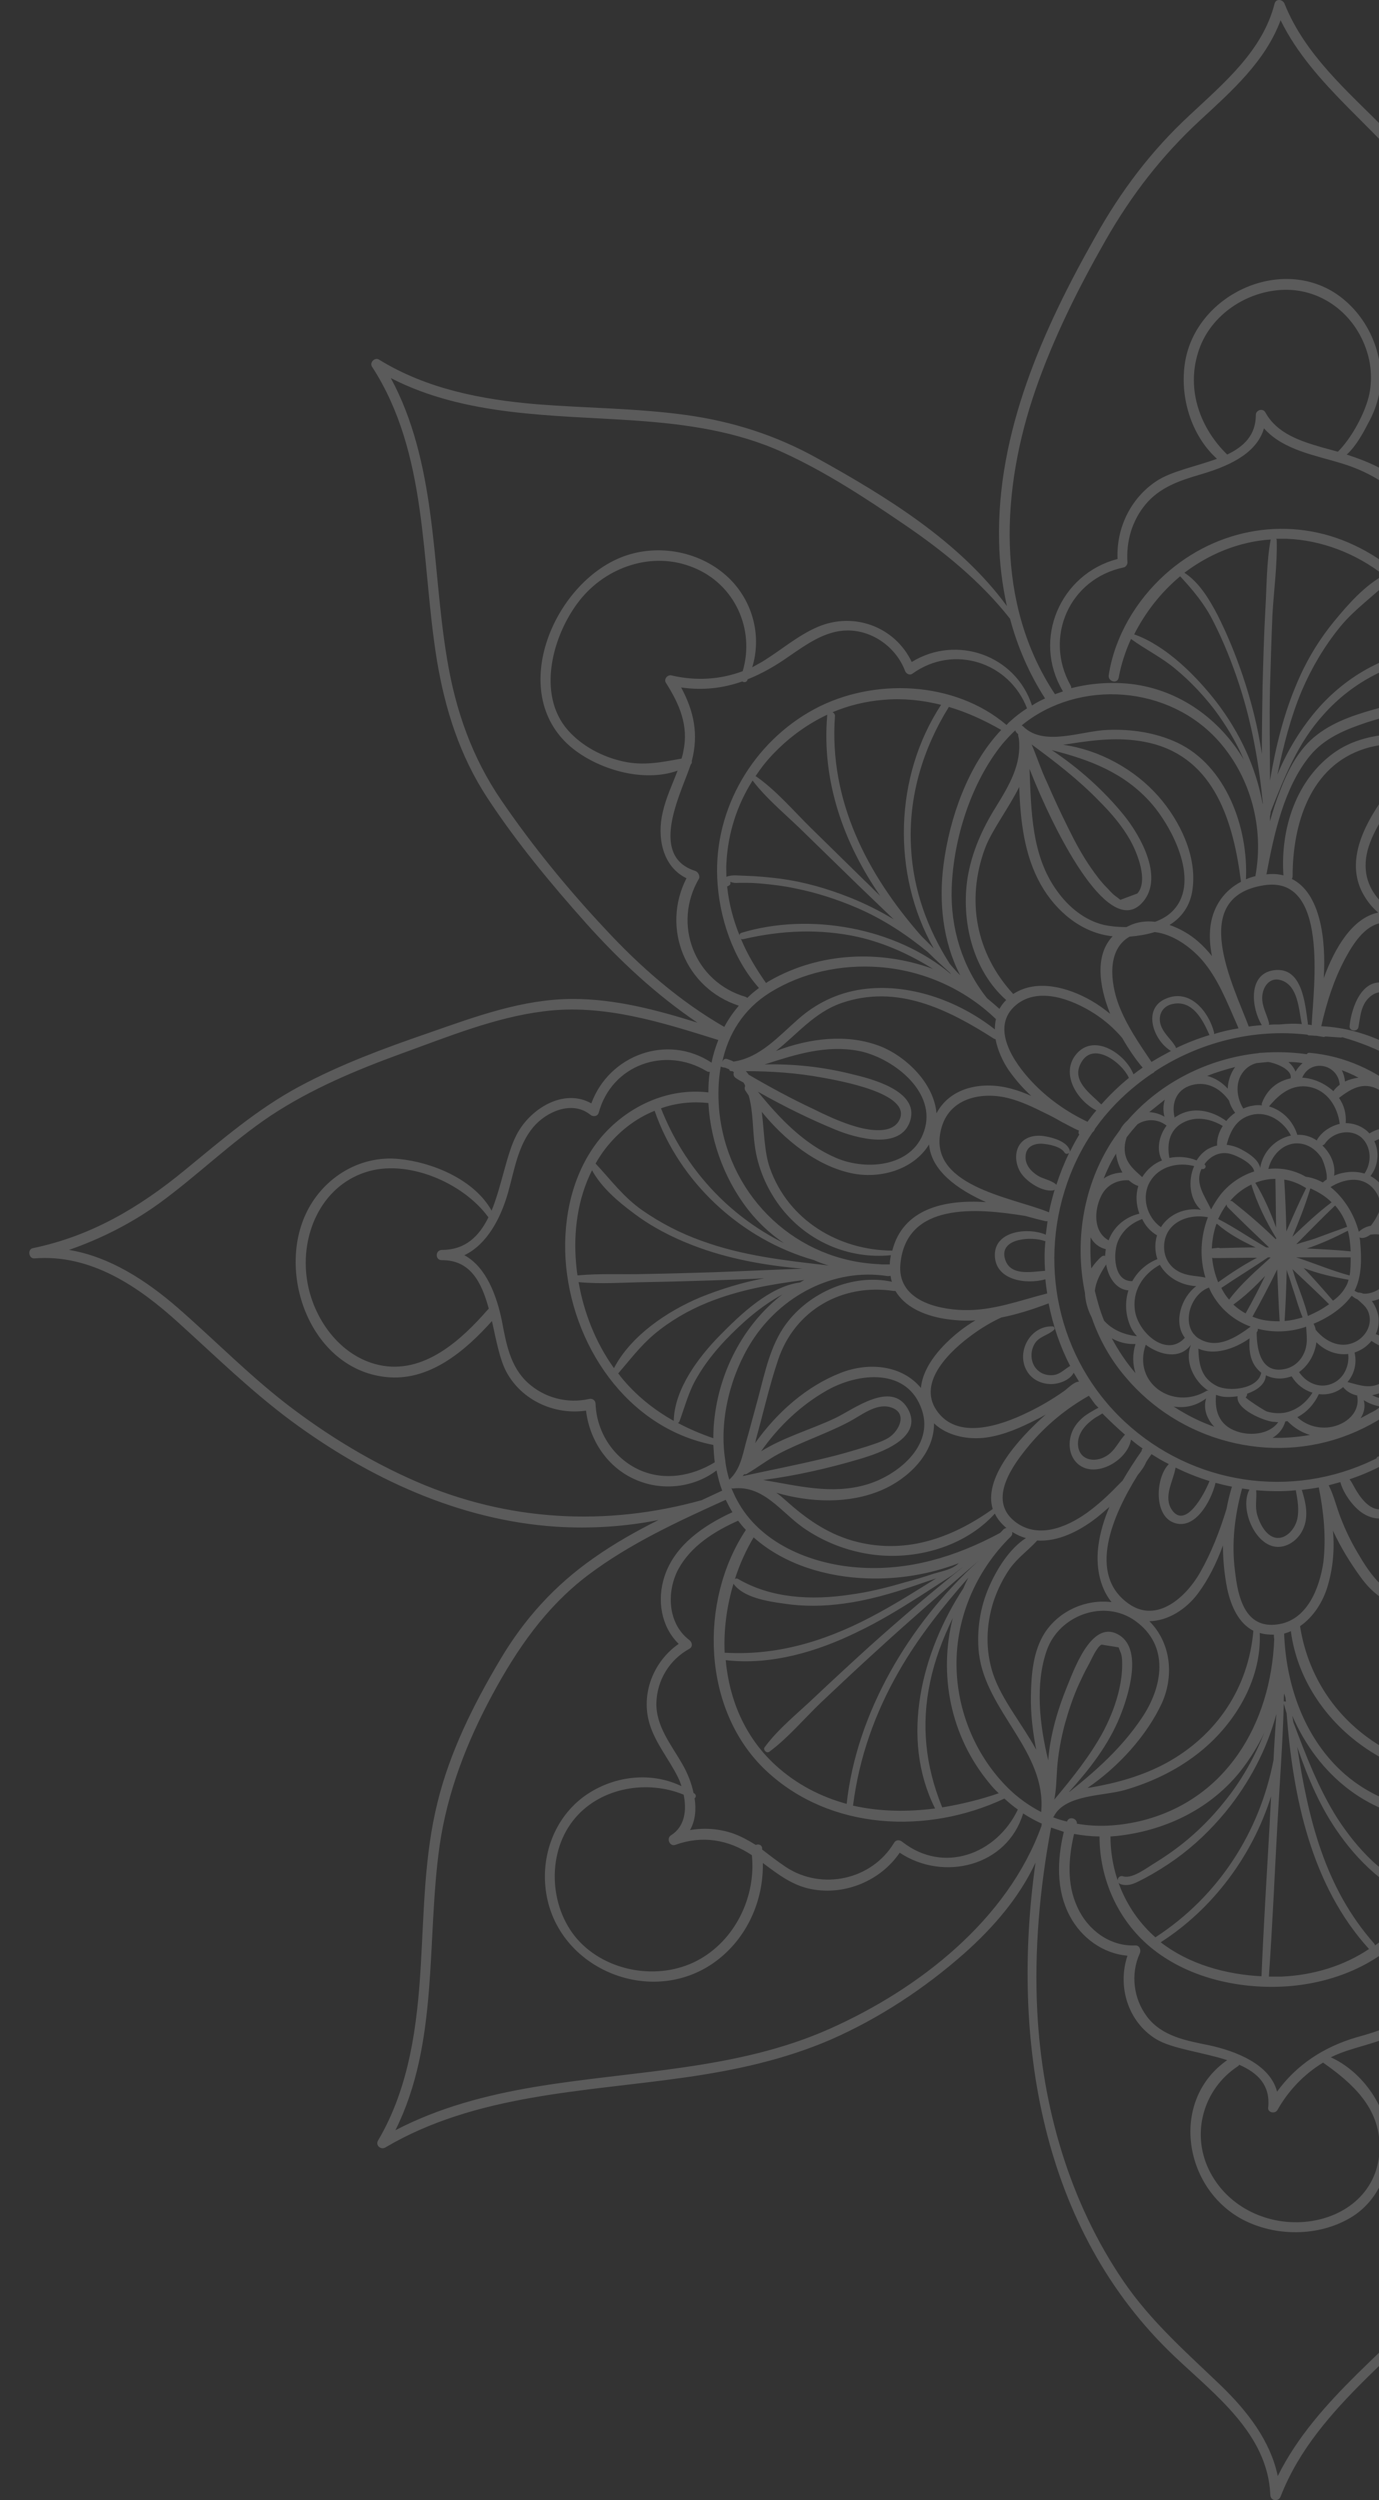 <svg width="330" height="598" viewBox="0 0 330 598" fill="none" xmlns="http://www.w3.org/2000/svg">
<rect x="0" y="0" width="330" height="598" fill="#333333" stroke="none"/>
<g opacity="0.2">
<path opacity="0.97" d="M269.779 268.037C269.103 268.632 268.511 269.311 268.088 270.161C267.158 271.435 266.228 272.709 265.467 273.984C259.04 284.517 257.18 297.345 259.632 309.239C259.717 311.277 260.309 313.316 261.239 315.1C263.015 320.283 265.721 325.125 269.272 329.287C282.209 344.748 304.026 350.526 322.797 343.135C341.908 335.574 354.169 316.629 353.154 295.986C352.985 293.268 352.647 290.55 351.971 287.916C351.971 287.577 351.971 287.236 351.971 286.896C351.886 284.943 351.124 283.159 350.026 281.715C344.107 266.168 330.239 253.256 313.327 251.811C313.074 251.811 312.82 251.896 312.735 252.151C309.1 251.641 305.463 251.556 301.912 251.811C301.658 251.811 301.404 251.811 301.15 251.896C289.143 253.171 277.728 258.863 269.779 268.037ZM267.074 275.937C267.243 277.552 267.834 279.081 268.596 280.44C266.989 280.525 265.467 280.95 264.114 281.884C264.96 279.76 265.89 277.807 267.074 275.937ZM263.522 286.046C264.79 283.413 267.412 282.139 270.118 282.309C270.794 282.904 271.555 283.413 272.401 283.668C271.724 285.877 271.893 288.171 272.654 290.295C269.272 291.059 266.482 293.437 265.298 296.666C261.577 294.627 261.831 289.445 263.522 286.046ZM287.368 289.361C283.647 288.766 279.757 290.379 277.812 293.523C274.43 291.144 273.077 286.301 275.191 282.649C277.305 278.996 281.871 277.892 285.761 278.911C284.239 282.394 284.662 286.896 287.368 289.361ZM288.213 278.486C288.298 278.402 288.382 278.316 288.467 278.147C289.989 276.277 292.187 275.343 294.555 276.023C296.078 276.447 299.798 278.231 300.136 280.186C297.007 281.205 294.216 283.073 292.103 285.707C291.257 286.811 290.496 288.001 289.82 289.275C288.298 286.046 285.846 282.989 287.537 279.591C288.298 279.845 288.89 278.996 288.213 278.486ZM328.886 272.964C328.886 272.879 328.97 272.879 328.886 272.964C332.268 271.095 336.75 271.775 338.779 275.173C340.301 277.807 339.878 281.12 338.187 283.499C335.819 282.479 333.114 282.478 330.747 283.668C329.985 282.649 329.055 281.884 327.956 281.289C329.816 278.911 330.154 275.598 328.886 272.964ZM283.393 319.773C283.478 319.857 283.478 319.943 283.562 319.943C279.25 324.785 272.57 318.923 271.64 313.742C270.794 308.899 273.5 304.736 277.559 302.528C279.25 305.501 282.632 307.455 286.268 307.625C282.632 310.343 280.857 316.205 283.393 319.773ZM288.467 305.586C286.607 305.161 284.662 305.246 282.801 304.481C280.096 303.377 278.489 300.999 278.573 298.025C278.743 292.418 284.323 290.209 289.059 291.145C287.283 295.731 287.029 300.913 288.467 305.586ZM289.312 307.964C289.482 308.304 289.651 308.729 289.82 309.069C291.934 313.061 295.316 315.865 299.29 317.309C295.824 319.857 291.426 322.746 287.114 320.283C286.607 320.028 286.184 319.688 285.846 319.263C285.761 319.178 285.676 319.093 285.592 319.008C282.971 315.526 285.254 309.409 289.312 307.964ZM293.794 288.766C297.007 291.993 300.39 295.221 303.687 298.365C303.434 298.365 303.264 298.365 303.011 298.365C299.121 296.156 295.401 293.523 291.511 291.569C292.103 290.295 292.779 289.106 293.54 288.085C293.54 288.34 293.625 288.595 293.794 288.766ZM325.503 297.176C325.503 296.836 325.419 296.411 325.334 295.986C326.18 296.326 327.11 295.902 327.956 295.307C329.308 295.137 330.577 295.137 331.93 295.986C334.128 297.26 335.228 299.894 334.551 302.357C333.621 305.756 329.901 309.748 326.18 309.409C325.842 309.239 325.419 309.154 324.996 309.154C324.742 309.069 324.405 308.899 324.151 308.729C325.926 305.246 325.842 300.913 325.503 297.176ZM324.827 310.768C326.011 311.872 327.194 312.637 327.617 314.336C328.294 316.799 327.025 319.263 324.911 320.622C321.191 322.916 317.302 321.047 314.849 318.073C314.765 317.564 314.595 317.054 314.342 316.629C317.64 315.27 320.937 313.147 323.136 310.343C323.22 310.174 323.39 310.088 323.474 309.919C323.897 310.258 324.32 310.598 324.827 310.768ZM303.434 300.744C303.603 300.744 303.772 300.744 303.941 300.744C303.941 300.744 303.941 300.828 304.026 300.828C300.559 303.972 296.838 307.2 294.132 310.853C293.371 310.003 292.779 309.069 292.272 308.05C295.908 305.586 299.713 303.292 303.434 300.744ZM291.511 306.69C290.75 304.822 290.243 302.867 290.073 300.828C290.158 300.828 290.243 300.913 290.412 300.913C293.879 300.913 297.346 300.828 300.812 300.828C297.599 302.528 294.47 304.567 291.511 306.69ZM302.758 305.161C301.32 308.135 299.798 311.108 298.107 314.081V314.166C297.007 313.571 295.993 312.807 295.147 312.042C297.853 310.088 300.39 307.709 302.758 305.161ZM305.632 303.632C305.801 307.795 305.97 311.872 306.224 316.034C304.787 316.034 303.264 315.95 301.827 315.61C301.066 315.44 300.39 315.186 299.713 314.931C301.743 311.277 303.772 307.455 305.632 303.632ZM300.727 318.668C300.981 318.413 301.066 318.073 300.981 317.818C304.533 318.754 308.423 318.668 312.143 317.479C312.312 317.394 312.397 317.394 312.566 317.309C312.651 319.263 312.989 321.047 312.312 323.001C311.552 325.209 309.86 326.909 307.577 327.419C301.912 328.693 300.727 323.17 300.727 318.668C300.727 318.754 300.727 318.668 300.727 318.668ZM307.831 294.542C307.746 290.379 307.577 286.301 307.323 282.139C309.1 282.394 310.791 283.073 312.566 284.178C310.875 287.575 309.352 291.059 307.831 294.542ZM308.423 305.246C308.846 306.435 309.184 307.709 309.606 308.899C310.283 310.938 310.875 313.147 311.72 315.1C310.283 315.526 308.846 315.865 307.408 315.95C307.661 311.872 307.831 307.795 307.915 303.717C308.084 304.396 308.338 304.991 308.423 305.246ZM310.029 305.925C309.775 305.246 309.606 304.396 309.269 303.547C312.228 306.351 315.188 309.069 318.063 311.958C317.302 312.466 316.54 312.977 315.78 313.402C314.849 313.911 313.919 314.336 312.989 314.76C312.228 311.703 311.044 308.814 310.029 305.925ZM311.974 303.292C315.441 304.651 319.246 305.501 322.713 306.096C322.544 306.775 322.291 307.455 321.868 308.05C321.191 309.239 320.177 310.258 318.992 311.108C316.794 308.559 314.426 305.841 311.974 303.292ZM322.967 305.076C318.569 303.886 314.426 302.102 310.198 300.744C314.511 300.744 318.908 300.744 323.22 300.744C323.22 302.102 323.22 303.632 322.967 305.076ZM312.735 298.62C316.117 297.515 319.585 295.902 322.544 294.372C322.967 295.902 323.136 297.6 323.22 299.299C319.754 298.96 316.286 298.789 312.735 298.62ZM314.68 296.241C313.243 296.75 311.72 297.091 310.283 297.6C310.283 297.6 310.283 297.6 310.283 297.515C313.327 294.457 316.371 291.314 319.5 288.34C320.853 289.869 321.783 291.569 322.375 293.437C319.754 294.372 317.217 295.307 314.68 296.241ZM309.269 295.816C310.875 292.079 312.312 288.34 313.497 284.517C313.497 284.433 313.497 284.433 313.497 284.348C313.581 284.348 313.666 284.262 313.666 284.262C315.441 285.112 317.132 286.046 318.654 287.575C315.357 290.04 312.312 292.928 309.269 295.816ZM317.471 282.139C317.132 282.309 316.879 282.564 316.54 282.818C315.272 282.139 313.919 281.629 312.481 281.46C309.691 279.845 306.563 279.25 303.518 279.591C304.449 275.853 307.746 272.709 311.805 273.644C313.666 274.069 315.188 275.343 316.202 276.872C316.625 277.552 317.725 280.525 317.471 282.139ZM305.209 281.97C305.294 285.877 305.294 289.7 305.378 293.608C304.026 289.869 302.335 286.046 300.39 282.904C301.912 282.309 303.518 281.97 305.209 281.97ZM305.463 296.241C305.378 296.241 305.294 296.326 305.294 296.411C301.996 293.182 298.529 290.209 294.978 287.406C294.809 287.236 294.555 287.236 294.386 287.236C295.824 285.538 297.515 284.262 299.459 283.328C300.727 287.661 303.011 292.248 305.463 296.241ZM300.475 298.365C297.599 298.365 294.809 298.45 291.934 298.534C291.765 298.45 291.595 298.45 291.426 298.45C291.004 298.534 290.496 298.534 290.073 298.62H289.989C290.073 296.921 290.327 295.221 290.835 293.523C290.919 293.268 291.004 292.928 291.173 292.673C293.879 295.052 297.176 296.836 300.475 298.365ZM299.036 320.112C298.867 322.491 299.036 324.87 300.39 326.824C300.812 327.419 301.32 327.929 301.827 328.353C300.981 332.345 293.963 332.94 291.173 331.497C287.452 329.627 286.86 326.314 286.776 322.576C290.581 324.275 295.401 322.661 299.036 320.112ZM298.444 333.365C300.812 332.516 302.841 331.071 302.926 328.948C304.28 329.627 305.886 329.882 307.408 329.627C308 329.542 308.507 329.372 309.1 329.203C310.198 331.071 312.058 332.516 314.088 333.11C312.566 335.489 310.368 337.273 307.577 337.868C306.14 338.123 304.618 338.038 303.18 337.613C302.589 337.443 297.938 334.384 298.107 334.215C298.361 333.96 298.444 333.705 298.444 333.365ZM310.875 328.183C313.158 326.569 314.68 323.851 315.018 321.047C317.048 323.086 319.838 324.19 322.628 323.851C322.967 326.739 321.529 329.882 318.654 330.987C315.695 332.176 312.566 330.732 310.875 328.183ZM324.151 323.511C325.08 323.17 326.011 322.746 326.941 321.981C327.448 321.557 327.871 321.132 328.21 320.707C328.294 320.792 328.379 320.877 328.463 320.877C330.493 322.322 332.437 322.661 334.298 322.236C334.721 325.295 333.705 328.777 331 330.477C328.04 332.431 325.503 331.326 322.46 330.561C324.151 328.608 324.742 325.974 324.151 323.511ZM329.478 319.178C329.393 319.178 329.308 319.093 329.224 319.093C329.901 317.734 330.07 316.12 329.816 314.591C329.562 313.487 329.055 312.213 328.294 311.193C332.438 310.513 336.242 306.096 336.75 301.933C336.75 301.848 336.75 301.763 336.75 301.678C340.216 304.227 341.993 307.964 340.809 312.297C339.456 317.31 334.721 321.727 329.478 319.178ZM336.496 298.705C335.566 295.902 333.03 293.692 330.239 293.182C332.014 290.974 332.776 288.34 331.761 285.622C331.676 285.283 331.507 285.028 331.338 284.773C333.114 284.348 334.974 284.517 336.665 285.112C336.327 285.622 336.919 286.386 337.511 285.962C337.681 285.877 337.764 285.791 337.933 285.707C339.202 286.472 340.216 287.577 340.809 289.02C342.584 293.353 339.71 296.496 336.496 298.705ZM328.463 284.093C329.816 285.538 330.662 287.577 330.154 289.53C329.985 290.04 329.139 291.824 328.04 293.182C327.11 293.353 326.096 293.777 325.25 294.542L325.165 294.627C324.151 290.634 321.699 286.556 318.4 283.923C321.445 282.054 325.588 281.12 328.463 284.093ZM326.519 280.695C324.236 280.015 321.614 280.186 319.246 281.205C319.331 280.78 319.331 280.44 319.331 280.015C319.246 277.721 318.146 275.598 316.456 273.984C316.625 273.898 316.879 273.814 317.048 273.559C318.908 270.756 323.22 269.821 325.842 272.114C328.21 274.324 328.294 278.147 326.519 280.695ZM315.272 272.455C315.188 272.54 315.188 272.709 315.103 272.795L315.018 272.709C313.581 271.775 311.974 271.35 310.452 271.435C309.437 268.122 306.901 265.573 303.687 264.639C306.14 261.665 309.184 259.202 313.327 259.966C317.64 260.816 320.092 264.723 320.599 268.801C318.485 269.311 316.456 270.585 315.272 272.455ZM308.93 271.605C305.294 272.369 302.166 275.428 301.573 279.336C301.15 277.466 299.206 276.108 297.515 275.173C296.247 274.408 294.893 273.984 293.54 273.814C294.386 270.585 295.824 267.612 299.459 266.678C303.349 265.659 307.155 268.207 308.93 271.605ZM276.882 295.476C276.713 295.986 276.629 296.496 276.544 297.005C276.375 298.534 276.544 299.894 276.967 301.168C274.345 302.188 272.232 304.141 270.963 306.435C266.482 306.52 266.397 299.979 267.412 297.176C268.511 294.372 270.625 292.588 273.331 291.569C274.092 293.182 275.276 294.542 276.882 295.476ZM261.154 303.377C260.901 300.913 260.901 298.45 260.985 295.986C261.746 297.345 262.93 298.365 264.621 298.789C264.621 299.044 264.537 299.215 264.537 299.47C264.537 299.809 264.452 300.064 264.452 300.404C264.198 300.318 263.945 300.318 263.691 300.489C262.676 301.338 261.831 302.357 261.154 303.377ZM271.724 328.438C269.526 325.89 267.665 323.086 266.059 320.112C267.75 321.047 269.61 321.557 271.724 321.472C270.963 323.935 271.048 326.314 271.724 328.438ZM264.198 315.865C263.268 313.571 262.592 311.193 262 308.729C262.254 306.52 263.353 304.481 264.706 302.443C265.213 305.416 266.989 308.39 270.033 308.645C269.187 311.363 269.272 314.421 270.54 317.309C270.879 318.073 271.386 318.838 272.062 319.602C269.018 319.263 266.143 318.073 264.198 315.865ZM274.176 321.641C277.643 324.19 282.379 325.209 285 321.641C283.393 325.635 285.676 330.392 289.228 332.686C289.059 332.6 288.89 332.6 288.721 332.686C280.687 337.443 270.963 330.816 274.176 321.641ZM280.857 336.423C283.393 336.849 286.184 336.339 288.636 334.47C287.875 336.933 288.805 339.397 290.581 341.265C287.199 340.076 283.985 338.462 280.857 336.423ZM296.838 342.625C292.187 341.435 290.581 338.123 291.004 333.62C291.257 333.705 291.511 333.79 291.765 333.875C292.864 334.215 294.47 334.215 296.162 333.96C295.655 337.103 302.589 339.907 304.703 340.076C305.124 340.076 305.463 340.162 305.886 340.162C303.941 342.88 299.882 343.39 296.838 342.625ZM304.533 343.899C305.97 343.049 307.07 341.775 307.577 339.991C307.746 339.991 307.915 339.907 308.084 339.907L308.169 339.991C309.691 341.52 311.467 342.625 313.497 343.219C310.537 343.73 307.492 343.985 304.533 343.899ZM317.555 341.435C314.849 341.606 312.397 340.756 310.452 338.972C312.735 337.783 314.511 335.829 315.611 333.45C316.879 333.62 318.231 333.45 319.5 332.94C320.261 332.6 320.853 332.261 321.445 331.751C321.445 331.836 321.529 331.921 321.614 332.006C322.46 332.94 323.559 333.535 324.827 333.79C324.827 333.875 324.742 333.96 324.827 334.129C325.419 338.378 321.36 341.18 317.555 341.435ZM327.956 337.952C327.194 338.378 326.35 338.802 325.588 339.227C326.434 337.952 326.773 336.423 326.349 334.894C327.533 335.659 329.055 336.254 330.493 336.423C329.731 336.933 328.886 337.528 327.956 337.952ZM332.945 334.129C331.422 334.894 329.816 334.47 328.379 333.705C330.07 333.365 331.676 332.771 332.776 331.836C333.367 331.326 333.875 330.816 334.298 330.222C334.467 330.307 334.721 330.392 334.89 330.477C335.313 331.666 333.959 333.62 332.945 334.129ZM336.665 331.497C336.665 331.326 336.665 331.156 336.665 330.987C336.665 330.816 336.665 330.732 336.581 330.561C336.919 330.561 337.258 330.561 337.596 330.477C337.342 330.902 337.004 331.242 336.665 331.497ZM341.316 325.974C339.795 328.183 337.681 328.353 335.397 328.438C336.242 326.399 336.327 324.106 335.566 321.981C337.427 321.217 339.118 319.688 340.47 317.818C342.415 319.943 343.007 323.425 341.316 325.974ZM344.192 322.067C344.022 320.452 343.346 318.923 342.246 317.734C344.107 317.564 345.883 316.884 347.32 315.781C346.474 317.904 345.46 320.028 344.192 322.067ZM341.232 316.46C344.444 310.598 344.36 302.357 336.919 300.573C336.919 300.573 336.919 300.573 336.835 300.573C338.61 300.318 340.132 299.299 341.232 297.855C345.629 299.47 349.772 302.018 349.603 307.54C349.434 312.213 345.375 315.27 341.232 316.46ZM350.449 292.588C350.871 295.902 350.871 299.215 350.618 302.443C349.518 300.064 347.658 298.025 345.46 296.921C347.573 296.071 349.349 294.542 350.449 292.588ZM348.166 282.904C348.841 284.688 349.349 286.472 349.772 288.425C349.349 292.418 346.052 294.882 342.584 296.156C342.5 296.156 342.5 296.156 342.415 296.156C343.599 293.692 343.853 290.719 342.923 288.425C342.246 286.727 341.062 285.283 339.541 284.348C340.47 283.244 341.147 281.97 341.485 280.525C344.192 280.186 346.643 281.034 348.166 282.904ZM335.313 264.469C339.963 268.462 343.853 273.304 346.558 278.911C345.121 278.231 343.43 277.976 341.739 278.316C341.739 276.787 341.316 275.173 340.386 273.814C339.118 271.86 337.173 270.585 334.974 270.076C335.65 268.207 335.735 266.253 335.313 264.469ZM329.816 260.561C333.03 262.345 334.128 266.338 333.452 269.736C331.507 269.566 329.562 269.991 327.871 271.011C327.787 271.011 327.787 271.095 327.702 271.095C327.364 270.756 327.11 270.416 326.688 270.161C325.334 269.141 323.643 268.632 322.037 268.632C322.206 266.338 321.614 264.299 320.43 262.6C323.22 260.476 326.18 258.607 329.816 260.561ZM325.08 257.758C323.982 257.928 322.882 258.182 321.868 258.692C321.783 257.758 321.529 256.824 321.106 255.974C322.459 256.484 323.813 257.079 325.08 257.758ZM320.599 259.457C320.008 259.881 319.5 260.391 319.077 260.986C317.048 259.118 314.342 257.928 311.635 257.758C313.581 253.171 320.177 254.445 320.599 259.457ZM311.72 254.275C311.044 254.869 310.452 255.55 310.029 256.313C309.691 255.464 309.1 254.7 308.338 254.019C309.522 254.019 310.621 254.105 311.72 254.275ZM298.698 255.209C299.29 254.785 299.967 254.445 300.727 254.275C301.573 254.19 302.504 254.105 303.349 254.019C303.349 254.019 303.434 254.019 303.518 254.019C304.956 254.19 309.353 255.719 308.846 257.928C305.97 258.523 303.349 260.307 301.996 263.789C301.912 263.959 301.912 264.214 301.996 264.384C301.235 264.299 300.559 264.299 299.798 264.469C299.036 264.554 298.276 264.809 297.515 265.149C295.57 262.005 295.485 257.587 298.698 255.209ZM295.57 255.209C294.47 256.739 293.879 258.523 293.794 260.391C292.441 258.863 290.75 257.842 288.89 257.334C291.004 256.484 293.287 255.803 295.57 255.209ZM285.93 259.371C289.397 258.777 292.272 260.646 294.132 263.28C294.386 264.299 294.893 265.233 295.57 266.168C294.809 266.678 294.048 267.357 293.456 268.122C289.989 265.573 285.338 264.554 281.533 267.017C281.364 267.103 281.195 267.188 281.11 267.357C280.18 263.62 281.702 260.136 285.93 259.371ZM283.562 268.292C286.522 266.933 289.904 267.697 292.61 269.311C291.68 270.756 291.173 272.369 291.257 273.984C290.496 274.153 289.651 274.493 288.89 274.918C287.875 275.598 287.029 276.447 286.353 277.552C284.324 276.702 281.956 276.532 279.842 276.957C279.165 273.389 279.926 269.906 283.562 268.292ZM278.743 263.025C278.32 264.384 278.32 265.743 278.658 267.103C277.559 266.423 276.29 266.083 275.022 265.998C276.206 265.064 277.474 264.044 278.743 263.025ZM279.165 269.227C277.39 271.605 276.629 274.918 278.066 277.552C276.121 278.316 274.515 279.676 273.331 281.544C270.963 279.421 268.765 277.637 269.187 273.814C269.272 273.219 269.441 272.54 269.61 272.03C270.456 270.925 271.301 269.906 272.232 268.887C274.261 267.612 276.967 267.527 279.165 269.227Z" fill="white"/>
<path opacity="0.97" d="M8.213 300.992C21.755 299.891 33.264 307.765 42.828 316.486C51.63 324.443 60.008 332.656 69.571 339.768C88.105 353.483 109.855 363.643 133.129 365.166C141.338 365.674 149.632 365.166 157.587 363.558C152.171 366.268 146.923 369.23 142.015 372.702C132.705 379.221 125.427 387.263 119.672 397C113.325 407.668 107.655 419.012 104.693 431.119C101.561 443.734 101.477 456.857 100.715 469.811C99.869 484.372 98.007 499.189 90.475 511.973C89.798 513.074 91.067 514.259 92.168 513.666C113.833 500.882 139.561 500.375 163.85 496.903C175.783 495.21 187.631 492.67 198.802 487.844C210.397 482.764 221.314 475.568 230.792 467.186C237.648 461.09 243.91 453.894 247.803 445.512C241.879 487.59 248.988 533.223 281.063 563.618C290.796 572.846 303.406 582.159 303.998 596.806C304.083 598.245 305.944 598.414 306.452 597.145C315.084 574.878 337.596 561.924 351.476 543.213C366.625 522.895 375.85 497.073 374.833 471.588C374.495 464.307 373.311 457.111 371.194 450.254C373.987 454.571 376.95 458.719 380.25 462.614C387.359 471.165 395.992 478.277 405.64 483.864C424.766 494.956 446.685 499.696 468.52 500.798C482.907 501.559 497.718 501.475 511.005 507.486C511.935 507.909 513.544 506.893 512.697 505.792C504.742 495.379 504.065 481.749 502.626 469.218C501.103 456.264 499.664 443.311 496.787 430.527C491.624 407.16 480.961 385.825 463.019 369.654C457.941 365.082 452.271 360.68 446.262 357.124C462.173 361.441 478.845 362.372 495.179 359.832C506.18 358.14 516.929 354.922 527 350.181C538.255 344.932 548.326 337.566 558.482 330.455C571.092 321.565 583.787 312.76 596.397 303.87C597.158 303.362 597.243 302.177 596.397 301.754C575.409 290.155 560.175 271.275 541.894 256.205C533.263 249.093 523.869 242.828 513.29 238.934C501.272 234.531 488.239 233.346 475.544 234.785C469.281 235.463 463.103 236.817 457.094 238.68C472.159 225.556 481.807 207.1 489.423 188.898C494.163 177.637 497.972 165.953 500.765 154.016C503.304 143.264 504.996 132.257 507.619 121.59C510.582 109.398 514.897 97.376 522.852 87.555C523.53 86.709 522.937 85.015 521.668 85.523C497.126 94.921 470.381 94.159 444.824 98.477C432.467 100.593 420.28 103.98 409.279 110.245C398.785 116.171 389.814 124.384 382.113 133.528C378.557 137.76 375.172 142.248 372.04 146.82C378.049 126.331 376.78 104.234 368.91 84.253C360.87 63.849 346.821 46.409 331.503 30.915C322.447 21.772 312.292 13.136 307.383 0.86C306.96 -0.156 305.352 -0.41 305.014 0.86C302.136 12.205 292.827 19.909 284.618 27.613C275.477 36.08 268.199 45.731 262.106 56.653C249.58 78.75 238.494 103.472 239.086 129.463C239.171 134.713 239.848 139.877 240.948 144.957C229.608 129.463 212.004 118.711 195.501 109.568C185.6 104.065 175.19 100.763 164.019 99.239C152.255 97.63 140.407 97.63 128.559 96.699C115.356 95.598 102.154 93.058 90.729 86.031C89.713 85.354 88.359 86.709 89.036 87.725C102.492 108.467 100.715 134.289 104.524 157.742C106.47 169.594 110.024 180.77 116.626 190.844C123.565 201.428 131.859 211.418 140.238 220.816C148.193 229.705 156.995 237.917 166.896 244.605C157.164 241.557 147.262 238.934 137.106 238.934C125.089 238.934 113.748 243.167 102.577 247.061C91.998 250.701 81.419 254.597 71.518 259.93C61.447 265.348 52.983 272.714 44.181 279.911C33.264 288.885 21.755 295.658 7.875 298.537C6.521 298.791 6.86 301.077 8.213 300.992ZM198.633 485.22C176.29 495.21 151.494 495.21 127.797 499.189C116.287 501.136 105.031 504.099 94.622 509.518C105.116 488.521 101.985 464.138 105.201 441.449C107.062 428.58 111.717 416.642 117.895 405.212C123.819 394.291 130.59 384.469 140.576 376.85C150.647 369.23 162.242 363.897 173.667 358.732C174.175 359.748 174.682 360.764 175.275 361.695C168.42 364.828 161.48 369.57 159.026 377.019C157.164 382.692 158.179 389.042 162.411 393.19C156.318 397.424 153.271 405.212 155.471 412.408C156.91 417.065 160.126 420.79 162.242 425.108C162.58 425.786 162.834 426.463 163.088 427.225C156.233 423.923 148.024 424.6 141.422 428.58C133.636 433.236 129.659 442.295 130.505 451.185C132.282 470.657 155.81 480.647 171.382 469.049C178.745 463.546 182.722 454.656 182.553 445.597C186.192 448.306 189.662 451.016 194.232 451.862C202.272 453.386 210.735 449.83 215.305 443.141C225.715 450.083 241.033 446.443 244.841 433.744C246.28 434.676 247.803 435.522 249.327 436.199C249.327 436.284 249.242 436.368 249.242 436.538C249.242 436.622 249.242 436.622 249.242 436.707C241.117 459.227 219.875 475.737 198.633 485.22ZM105.708 301.415C112.563 301.331 115.272 306.748 116.964 313.013C116.88 313.098 116.795 313.183 116.71 313.267C110.278 320.634 101.308 328.847 90.644 326.476C81.25 324.359 74.818 315.215 73.464 306.071C71.856 295.573 76.68 283.974 87.344 280.419C97.33 277.032 110.871 282.874 116.88 291.17C114.679 295.658 111.379 298.96 105.793 298.96C104.1 298.96 104.1 301.415 105.708 301.415ZM111.125 300.229C116.626 297.605 119.842 291.255 121.534 285.414C123.058 280.08 123.904 273.984 127.628 269.581C130.759 265.856 136.937 263.147 141.253 266.619C141.93 267.211 143.03 267.042 143.284 266.11C146.416 254.681 159.11 250.193 169.097 256.205C169.351 256.374 169.604 256.374 169.858 256.374C169.604 257.983 169.52 259.591 169.52 261.285C159.618 260.099 149.886 264.756 143.623 272.29C137.106 280.249 134.737 290.916 135.329 301.077C136.598 321.395 149.886 341.546 170.705 345.609C170.789 346.964 170.874 348.403 171.043 349.758C165.627 353.059 159.026 354.245 153.102 351.621C146.839 348.827 142.777 342.562 142.523 335.789C142.523 334.941 141.761 334.433 140.999 334.603C135.752 335.789 130.251 334.349 126.274 330.708C122.042 326.814 121.111 321.226 120.096 315.892C118.911 310.136 116.456 303.108 111.125 300.229ZM166.304 208.285C155.556 204.814 162.411 190.844 164.865 184.072C165.034 183.648 165.119 183.31 165.288 182.887C165.542 182.633 165.627 182.293 165.542 182.039C167.235 175.605 166.05 170.103 163.003 164.43C168.25 165.192 173.074 164.599 177.644 162.99C177.983 163.244 178.575 163.244 178.829 162.736C178.829 162.652 178.914 162.567 178.914 162.482C182.299 161.128 185.6 159.265 188.816 156.979C193.047 154.1 197.533 150.798 202.864 150.798C208.873 150.798 214.459 154.863 216.574 160.45C216.828 161.128 217.675 161.636 218.352 161.128C228.254 154.016 241.541 158.419 245.772 169.424C244.333 170.356 242.979 171.372 241.71 172.557C241.371 172.811 241.117 173.149 240.863 173.404C228.423 162.821 208.958 162.059 194.909 169.594C180.268 177.468 170.874 193.384 171.636 210.063C172.059 219.376 175.359 229.282 181.622 236.309C180.606 237.071 179.676 237.832 178.829 238.68C178.745 238.595 178.575 238.51 178.406 238.425C166.219 234.869 160.803 221.07 167.319 210.063C167.489 209.386 167.066 208.539 166.304 208.285ZM159.364 163.329C162.58 168.409 164.865 173.574 163.511 179.754C163.426 180.347 163.257 180.939 163.088 181.447C158.349 182.293 154.032 183.225 149.124 182.124C144.131 181.024 139.307 178.483 135.921 174.674C128.305 166.038 132.282 151.731 138.714 143.602C145.062 135.559 156.148 131.749 165.881 135.728C175.867 139.708 180.691 150.545 177.729 160.535C172.313 162.567 166.473 162.905 160.718 161.551C159.787 161.297 158.772 162.398 159.364 163.329ZM274.123 120.659C277.509 116.594 282.163 114.986 287.072 113.546C293.165 111.769 300.613 108.89 302.474 102.456C307.13 107.705 314.831 108.89 321.347 110.922C331.841 114.14 344.028 123.029 339.713 135.644C339.543 136.152 339.797 136.83 340.305 136.999C346.145 139.708 351.306 144.11 353.761 150.121C356.131 156.048 355.199 162.398 351.814 167.562C350.883 167.393 349.953 167.224 348.936 167.139C348.006 167.055 347.075 166.97 346.06 166.97C350.207 161.128 345.975 152.154 342.675 146.82C338.273 139.708 331.672 133.951 324.056 130.395C308.822 123.198 291.303 126.161 278.778 137.422C271.838 143.687 266.761 152.238 265.322 161.467C265.068 162.99 267.353 163.667 267.691 162.144C268.284 158.927 269.299 155.794 270.653 152.831C274.123 155.371 278.016 157.233 281.317 160.027C284.702 162.821 287.749 166.038 290.457 169.509C293.334 173.32 295.789 177.383 297.651 181.701C291.98 172.134 282.333 164.938 270.569 163.582C265.83 163.075 261.006 163.413 256.351 164.599C256.351 164.345 256.351 164.176 256.182 163.922C249.75 152.408 255.928 138.438 268.876 135.728C269.384 135.644 269.807 135.051 269.807 134.543C269.469 129.633 270.823 124.638 274.123 120.659ZM293.673 108.721C287.241 102.456 283.941 93.397 286.649 84.507C289.188 75.872 297.566 69.945 306.452 69.353C315.592 68.76 323.633 74.517 326.764 83.068C328.287 87.132 328.541 91.704 327.272 95.852C326.086 99.747 323.294 104.911 320.163 108.044C318.893 107.705 317.708 107.366 316.439 107.028C311.192 105.504 305.606 103.726 302.813 98.646C302.221 97.546 300.528 98.053 300.528 99.239C300.528 104.149 297.566 106.858 293.673 108.721ZM445.754 155.709C439.83 159.011 433.567 158.503 427.22 157.233C426.712 151.9 425.02 146.904 425.189 141.485C425.443 135.305 428.152 129.718 433.313 126.246C442.708 119.812 455.656 122.521 463.611 130.057C470.89 136.999 474.529 147.497 472.497 157.402C470.127 168.578 458.957 178.314 447.446 172.98C445.416 167.901 444.57 162.652 447.446 157.402C448.04 156.302 446.854 155.117 445.754 155.709ZM444.061 159.18C442.623 164.007 443.469 168.832 445.247 173.489C445.078 173.997 445.162 174.589 445.754 174.843C446.854 177.468 448.209 180.008 449.478 182.462C452.017 187.204 454.725 192.538 454.218 198.04C453.794 203.036 451.002 207.947 445.754 208.878C444.993 209.047 444.655 210.063 444.993 210.656C448.463 216.751 450.155 224.541 446.854 231.06C444.146 236.394 438.307 239.78 432.383 239.272C431.283 237.748 430.013 236.309 428.744 234.954C442.877 225.979 443.046 205.83 436.445 192.115C428.49 175.689 410.125 166.292 392.184 169.171C384.904 170.356 376.611 174.081 372.972 180.77C370.771 177.891 368.232 175.436 365.355 173.32C367.471 169.001 370.602 164.938 375.003 162.905C380.081 160.535 386.344 161.297 390.321 165.276C390.998 166.038 392.014 165.53 392.353 164.768C396.838 153.592 411.225 155.709 420.449 157.911C428.321 160.027 436.529 161.974 444.061 159.18ZM494.333 292.61C496.532 294.981 499.325 296.758 502.372 297.944C499.241 299.637 497.126 302.939 495.855 306.579C494.84 306.241 493.74 307.68 494.586 308.696C494.756 308.865 494.84 309.035 495.009 309.204C494.502 310.982 494.248 312.76 493.994 314.453C493.316 320.465 493.402 327.407 488.747 331.979C484.6 336.043 478.168 337.143 472.92 334.772C472.244 334.518 471.228 334.687 471.059 335.535C469.874 343.154 464.373 349.419 457.179 351.875C448.378 354.838 441.269 350.181 434.075 345.694C434.413 344.425 434.753 343.154 435.007 341.884C435.091 341.969 435.26 342.054 435.43 342.054C443.384 344.678 453.032 342.392 460.057 338.329C467.759 333.926 473.428 326.814 476.559 318.517C482.822 301.754 478.506 280.08 464.289 268.481C457.688 263.147 447.531 259.252 438.984 261.623C439.069 260.268 439.069 258.999 438.984 257.729C439.153 257.644 439.322 257.56 439.407 257.475C449.647 248.162 465.727 252.987 469.451 266.195C469.704 267.127 470.805 267.381 471.482 266.704C476.559 261.962 484.262 264.248 486.715 270.513C488.493 275.169 488.07 280.334 489.677 285.074C490.524 287.615 491.878 289.901 493.485 291.848C493.485 292.187 493.91 292.695 494.333 292.61ZM509.565 297.012C508.804 296.843 508.127 296.843 507.45 296.758C503.303 296.166 499.41 294.218 496.448 291.255C503.811 286.176 512.02 279.149 521.245 279.911C530.554 280.757 537.579 289.393 537.325 298.537C537.071 307.934 530.131 316.909 520.822 318.94C511.512 320.972 503.557 314.876 497.633 308.358C499.156 303.616 502.034 299.045 507.112 299.129C507.789 299.214 508.466 299.298 509.227 299.298C510.666 299.468 511.005 297.266 509.565 297.012ZM447.871 395.73C453.032 397.424 454.218 403.774 453.202 408.514C451.933 414.018 447.871 418.504 445.078 423.246C442.115 428.411 440.253 435.437 442.961 440.77C437.375 439.67 431.537 442.38 426.374 444.92C418.419 448.899 404.031 453.556 399.631 442.041C399.377 441.364 398.531 440.855 397.853 441.279C386.259 449.237 370.264 442.38 368.486 428.24C368.486 428.156 368.486 428.156 368.486 428.071C379.15 420.367 386.005 407.668 385.413 393.867C385.413 393.275 385.329 392.767 385.329 392.174C386.005 395.053 386.513 397.932 386.851 400.98C387.951 410.293 389.137 420.452 382.705 428.156C382.451 428.411 382.451 428.749 382.536 429.003C380.166 427.479 377.965 425.701 375.596 423.754C374.749 423.077 373.311 423.923 373.987 425.023C378.472 432.136 388.629 435.522 396.584 436.03C406.57 436.622 416.557 432.813 424.511 426.886C438.561 416.388 448.124 396.746 438.73 380.152C434.668 372.956 427.558 367.283 419.265 366.522C419.857 366.097 420.365 365.674 420.957 365.251C421.211 365.336 421.55 365.42 421.889 365.251C429.844 361.78 439.661 363.389 445.501 369.993C451.34 376.596 451.679 386.671 447.193 393.952C446.77 394.714 447.193 395.476 447.871 395.73ZM447.871 442.803C442.877 439.332 443.469 432.559 445.585 427.479C454.133 424.769 463.78 426.463 469.62 433.659C475.46 440.941 476.136 451.523 471.228 459.481C466.404 467.355 455.572 473.705 446.262 470.403C435.599 466.594 433.06 454.487 432.975 444.497C432.975 444.412 432.975 444.412 432.975 444.327C437.629 442.634 442.285 442.041 446.6 444.92C447.955 445.766 449.14 443.649 447.871 442.803ZM340.474 465.238C341.658 469.98 341.066 475.059 338.442 479.293C335.226 484.373 329.895 485.812 324.479 487.335C316.778 489.622 310.261 493.856 305.606 500.29C303.914 493.685 295.619 490.553 289.357 489.198C283.941 488.098 278.101 487.082 274.546 482.426C271.246 478.107 270.484 472.182 272.769 467.186C273.108 466.424 272.685 465.238 271.669 465.323C265.576 465.577 260.244 461.598 257.79 456.095C255.251 450.592 255.674 444.412 257.028 438.655C258.974 438.993 261.006 439.247 263.121 439.247C263.121 449.322 267.438 459.143 275.224 465.662C283.941 472.943 296.042 475.737 307.214 475.145C317.962 474.551 328.625 470.573 336.158 462.699C343.013 455.502 347.329 445.597 345.636 435.522C345.636 435.522 345.636 435.522 345.636 435.437C347.16 435.437 348.683 435.353 350.207 435.184C355.538 439.501 358.923 446.443 358.077 453.301C357.654 456.857 355.962 460.244 352.661 461.937C348.767 463.969 345.044 462.869 340.897 463.376C339.966 463.63 339.713 464.731 340.474 465.238ZM305.69 504.692C308.314 500.036 312.038 496.141 316.608 493.347C323.633 498.258 330.149 504.099 330.149 513.497C330.149 523.91 322.109 530.599 312.122 531.446C302.728 532.208 293.419 527.551 289.272 518.916C285.041 510.111 288.003 499.696 296.127 494.279C296.296 494.194 296.465 494.025 296.55 493.856C300.952 495.802 303.998 498.681 303.491 504.015C303.236 505.284 305.098 505.707 305.69 504.692ZM161.565 441.279C168.081 438.909 174.344 440.009 179.929 443.734C180.945 453.725 175.867 464.223 166.812 468.964C157.587 473.79 145.146 471.673 138.206 463.884C131.267 456.01 130.759 442.718 137.783 434.676C144.046 427.479 154.963 425.701 163.596 429.257C164.357 432.897 163.934 436.876 160.549 438.993C159.449 439.67 160.21 441.703 161.565 441.279ZM175.529 438.57C172.143 437.384 168.589 437.13 165.119 437.724C166.388 435.522 166.642 432.813 166.219 430.103C166.558 429.934 166.642 429.342 166.219 429.003C166.135 428.919 166.05 428.919 165.965 428.834C165.458 426.378 164.442 423.923 163.257 421.891C160.634 417.319 156.91 412.832 157.079 407.245C157.248 401.826 160.21 397 164.95 394.376C165.881 393.867 165.627 392.767 164.95 392.259C159.787 388.365 159.449 380.744 162.326 375.326C165.373 369.739 170.959 366.268 176.629 363.728C177.221 364.489 177.814 365.251 178.491 365.928C167.15 383.031 167.996 409.107 183.315 423.5C198.633 437.893 221.991 438.824 240.356 430.188C241.371 431.119 242.471 432.051 243.572 432.813C238.494 443.48 225.799 448.306 215.897 440.517C215.305 440.009 214.374 440.009 213.951 440.77C208.619 449.66 196.686 452.2 188.139 446.612C186.107 445.258 184.246 443.818 182.384 442.38C182.384 442.295 182.384 442.126 182.384 442.041C182.299 441.195 181.453 441.026 180.86 441.279C179.083 440.178 177.391 439.247 175.529 438.57ZM200.072 270.259C204.811 272.206 215.644 275.254 217.844 267.973C219.96 260.862 208.365 257.983 203.711 256.882C196.94 255.189 189.916 254.427 182.976 254.597C190.339 252.226 197.702 249.855 205.573 251.379C213.274 252.903 223.683 260.608 221.398 269.666C219.029 279.064 207.519 280.165 200.072 276.947C192.37 273.646 186.531 267.465 181.368 261.116C187.377 264.502 193.64 267.634 200.072 270.259ZM179.168 257.051C178.998 256.797 178.745 256.458 178.491 256.205C184.584 256.205 190.678 256.628 196.686 257.729C200.325 258.406 218.436 261.454 215.22 267.888C213.274 271.783 206.588 270.09 203.541 269.073C200.495 268.058 197.533 266.704 194.655 265.264C189.408 262.808 184.246 260.014 179.168 257.051ZM177.475 223.102C177.137 223.186 176.967 223.44 176.967 223.694C175.444 219.969 174.428 216.074 174.005 212.01C174.09 212.01 174.175 212.01 174.259 211.926C174.344 211.841 174.428 211.841 174.513 211.757C174.852 211.587 174.852 211.164 174.767 210.91C175.359 211.164 176.036 211.249 176.713 211.164C177.391 211.164 178.152 211.164 178.914 211.164C180.014 211.164 181.114 211.249 182.13 211.333C184.923 211.587 187.715 211.926 190.424 212.518C195.501 213.534 200.41 215.143 205.149 217.175C211.412 219.884 216.913 223.525 222.075 227.758C223.768 229.452 225.545 231.06 227.323 232.669C227.407 232.753 227.492 232.923 227.576 233.007C214.374 221.831 193.724 218.191 177.475 223.102ZM223.26 231.737C210.65 227.165 196.263 227.758 184.415 234.446C183.992 234.7 183.653 234.869 183.315 235.123C180.945 231.737 178.829 228.266 177.306 224.541C177.475 224.625 177.644 224.71 177.898 224.625C187.038 222.508 196.178 222.085 205.403 224.117C212.004 225.641 217.759 228.35 223.26 231.737ZM210.65 214.297C209.381 213.111 208.196 211.841 206.927 210.656C202.695 206.507 198.379 202.274 194.147 198.126C189.916 193.977 185.854 189.152 181.03 185.765C180.945 185.681 180.86 185.681 180.776 185.681C182.13 183.648 183.653 181.701 185.43 179.923C189.07 176.197 193.301 173.149 197.956 170.949C197.956 171.034 197.956 171.118 197.956 171.118C196.602 186.95 201.933 201.682 210.65 214.297ZM199.225 170.356C203.034 168.747 207.181 167.732 211.412 167.393C216.151 166.97 220.721 167.478 225.207 168.578C213.951 185.765 213.359 209.047 223.43 226.827C223.26 226.658 223.006 226.488 222.837 226.234C222.075 225.472 221.229 224.625 220.467 223.864C207.519 209.132 198.294 191.437 199.818 171.118C199.733 170.695 199.479 170.441 199.225 170.356ZM192.793 199.48C197.025 203.628 201.341 207.778 205.657 212.01C208.365 214.635 211.158 217.26 213.866 219.885C210.481 217.852 206.927 216.074 203.287 214.635C197.956 212.518 192.37 210.91 186.615 210.147C183.822 209.809 181.114 209.555 178.321 209.47C176.967 209.47 175.19 209.132 173.836 209.724C173.836 208.624 173.751 207.524 173.836 206.422C174.175 199.396 176.375 192.538 180.099 186.696C183.653 191.352 188.646 195.332 192.793 199.48ZM227.238 230.467C221.906 222.085 218.521 212.772 218.013 202.697C217.336 190.675 220.806 179.161 227.069 169.086C231.385 170.356 235.616 172.303 239.594 174.589C231.639 182.971 227.238 195.671 225.799 206.761C224.614 215.735 225.63 225.302 229.777 233.261C229.523 233.007 229.354 232.838 229.1 232.584C228.507 231.906 227.83 231.229 227.238 230.467ZM227.746 212.349C228.169 200.581 232.4 187.204 239.848 177.976C240.864 176.791 241.879 175.689 242.979 174.674C242.979 174.843 243.064 175.012 243.233 175.182C243.318 175.351 243.487 175.436 243.656 175.605C243.656 175.689 243.656 175.859 243.656 176.028C243.741 176.197 243.741 176.452 243.826 176.706C244.503 182.802 241.541 187.796 238.24 193.131C235.024 198.295 232.57 203.798 231.554 209.894C229.946 220.223 232.739 232.075 240.779 239.188C240.102 239.865 239.594 240.542 239.171 241.304C238.24 240.457 237.224 239.611 236.209 238.765C230.285 231.314 227.407 222.001 227.746 212.349ZM273.023 216.243C278.947 210.401 272.938 199.903 268.961 194.994C264.222 189.152 258.213 183.733 251.696 179.416C260.752 181.701 269.13 184.833 275.562 192.2C280.64 198.04 287.664 211.503 280.217 218.276C279.201 219.207 277.847 219.969 276.408 220.477C274.293 220.223 272.092 220.477 270.061 221.493C269.892 221.577 269.723 221.662 269.553 221.747C267.607 221.747 265.83 221.577 264.222 221.239C259.567 220.139 255.674 216.921 252.966 213.111C246.788 204.645 246.788 193.892 246.364 183.902C251.865 197.956 264.814 224.202 273.023 216.243ZM246.872 178.06C252.627 182.293 258.128 186.527 263.121 191.691C265.914 194.485 268.538 197.533 270.484 201.004C272.092 203.882 274.885 210.656 272.177 213.704L268.115 215.228L267.014 214.381C266.253 213.874 265.576 213.026 264.899 212.349C263.46 210.91 262.275 209.301 261.09 207.608C258.974 204.561 257.197 201.259 255.589 197.956C253.812 194.4 252.119 190.76 250.511 187.035C249.157 184.241 248.142 181.024 246.872 178.06ZM305.521 129.209C305.521 129.04 305.437 128.955 305.437 128.871C306.283 128.871 307.13 128.871 307.976 128.871C316.353 129.209 324.563 132.426 331.164 137.591C326.679 139.962 322.616 144.533 319.485 148.344C315.761 152.831 312.715 157.826 310.43 163.244C307.214 170.695 305.267 178.653 303.914 186.696C303.914 179.33 303.744 172.049 303.914 164.684C304.083 158.757 304.252 152.831 304.506 146.904C304.844 141.062 305.69 135.051 305.521 129.209ZM343.521 154.948C338.612 154.694 333.196 156.979 328.879 159.096C323.886 161.551 319.4 165.022 315.677 169.171C311.615 173.743 308.145 179.33 305.69 185.256C307.13 178.399 308.822 171.626 311.53 165.192C313.9 159.688 316.947 154.525 320.755 149.867C324.225 145.635 328.625 142.671 332.433 138.861C332.942 139.285 333.45 139.708 333.873 140.216C337.343 143.518 340.305 147.412 342.42 151.646C343.013 152.746 343.605 154.016 344.113 155.371C344.113 155.117 343.859 154.948 343.521 154.948ZM344.367 155.625C345.805 159.434 346.652 163.667 344.367 166.97C344.367 166.97 344.367 166.97 344.367 167.055C339.713 167.139 335.057 167.986 330.657 169.171C325.325 170.61 319.654 172.303 315.254 175.689C310.769 179.076 308.229 184.156 306.283 189.236C305.352 191.606 304.59 193.977 303.914 196.432C303.914 196.009 303.914 195.671 303.914 195.248C303.998 194.908 304.083 194.485 304.083 194.146C307.383 185.85 310.599 177.637 316.778 170.864C320.247 166.97 324.394 163.752 329.048 161.382C333.873 158.842 338.781 158.165 343.859 156.556C344.198 156.386 344.367 155.963 344.367 155.625ZM304.083 129.04C303.067 134.459 303.151 140.131 302.813 145.635C302.474 151.815 302.305 157.911 302.136 164.091C302.051 169.509 301.967 174.928 301.967 180.347C301.036 173.997 299.428 167.647 297.397 161.636C295.704 156.64 293.673 151.646 291.303 146.989C289.442 143.433 286.987 139.285 283.433 136.999C289.357 132.511 296.465 129.548 304.083 129.04C304.083 128.955 304.083 129.04 304.083 129.04ZM290.372 148.683C292.827 153.508 294.858 158.588 296.55 163.752C299.597 173.065 301.29 182.633 302.221 192.369C302.221 192.284 302.221 192.2 302.136 192.2C300.528 183.394 296.635 175.182 291.219 168.07C286.395 161.805 279.117 154.439 271.415 151.731C274.123 146.396 277.847 141.655 282.417 137.845C285.549 141.232 288.257 144.449 290.372 148.683ZM302.39 211.757C318.047 209.216 314.323 236.224 313.9 244.945C313.9 245.03 313.9 245.03 313.9 245.03C313.9 245.114 313.9 245.114 313.9 245.199C313.562 245.114 313.223 245.114 312.968 245.03C312.968 244.945 312.968 244.86 312.968 244.69C312.292 240.119 311.699 231.06 304.76 232.075C298.497 233.007 299.512 241.304 301.967 245.199C300.952 245.284 299.851 245.368 298.835 245.537C295.027 235.463 284.364 214.635 302.39 211.757ZM325.748 212.941C326.764 215.058 328.118 216.837 329.811 218.276C323.633 219.545 319.4 226.742 316.778 233.938C317.37 224.541 315.931 213.619 309.16 210.232C309.245 210.063 309.329 209.809 309.329 209.555C309.329 197.194 313.477 183.225 326.595 179.076C332.433 177.214 339.035 177.976 344.959 176.875C339.882 180.431 335.48 184.833 331.841 189.744C327.187 196.094 322.024 204.899 325.748 212.941ZM358.669 179.416C359.685 180.262 360.7 181.108 361.631 181.87C366.456 185.681 369.502 190.337 370.602 196.432C373.141 210.401 364.678 222.254 358.331 233.769C356.469 234.108 354.607 234.7 352.915 235.463C348.767 237.409 345.551 240.626 342.675 244.267C344.113 240.542 345.044 236.648 344.79 232.584C344.621 228.689 343.267 224.964 340.812 222.17C341.743 222.17 342.675 222.085 343.605 221.916C351.814 220.562 358.161 214.127 360.785 206.338C363.916 197.448 362.223 187.966 358.669 179.416ZM370.687 239.949C370.771 239.865 370.771 239.865 370.687 239.949C375.172 245.03 373.311 252.056 368.74 256.543C365.863 259.337 362.647 261.623 359.431 263.994C356.808 265.179 354.438 266.533 352.661 267.973C351.983 266.873 351.222 265.856 350.46 264.84C354.522 261.793 360.362 254.597 354.945 250.617C349.868 246.892 344.621 251.633 341.574 255.697C340.812 255.104 340.051 254.512 339.204 253.918C342.589 248.501 346.06 242.828 351.476 239.188C356.723 235.632 364.762 234.192 369.841 238.934C369.418 239.442 370.095 240.288 370.687 239.949ZM362.394 394.121C359.685 385.74 352.83 377.358 343.436 380.575C346.737 377.189 347.667 372.024 347.075 367.283C346.737 364.659 346.06 362.203 345.044 359.748C347.16 361.78 349.53 363.558 351.899 364.997C355.453 367.029 360.108 367.96 364.001 366.691C371.702 374.733 375.85 385.74 374.749 396.915C374.157 402.841 371.956 408.176 368.655 413.087C366.54 416.304 364.086 419.352 362.054 422.569C365.27 413.51 365.27 403.18 362.394 394.121ZM335.057 406.482C338.019 413.764 343.352 419.944 349.953 424.261C343.859 422.992 338.104 421.806 332.518 418.843C320.84 412.662 313.138 401.911 311.107 388.957C314.323 386.756 316.608 383.115 317.708 379.39C318.977 375.156 319.4 370.585 318.977 366.097C320.84 370.162 323.294 374.056 325.578 377.189C328.625 381.422 333.027 384.894 338.189 383.623C332.18 389.126 332.01 399.117 335.057 406.482ZM339.797 453.047C335.903 450.423 331.757 448.306 328.287 445.004C325.071 441.956 322.362 438.485 319.994 434.845C315.507 427.733 312.461 419.775 309.499 411.901C309.414 411.393 309.329 410.885 309.245 410.377C315.338 424.431 327.61 435.014 344.451 435.607C344.451 435.691 344.367 435.776 344.367 435.861C344.282 441.703 342.929 447.121 340.559 451.862C340.474 451.862 340.389 451.777 340.305 451.777C339.543 451.693 339.119 452.624 339.797 453.047ZM339.204 454.317C336.581 458.635 333.196 462.36 329.048 465.323C329.048 465.154 328.964 465.069 328.879 464.9C316.947 451.439 313.053 434.845 310.43 417.827C312.968 425.277 316.015 432.474 320.586 438.824C323.294 442.634 326.51 446.189 330.234 449.153C332.264 450.762 336.074 453.894 339.204 454.317ZM327.61 466.17C321.686 470.149 314.408 472.436 306.622 472.774C305.606 472.774 304.591 472.774 303.66 472.774C303.66 472.689 303.66 472.689 303.66 472.605C304.506 460.582 305.014 448.475 305.69 436.368C306.198 426.802 306.96 417.15 307.214 407.499C307.468 408.26 307.637 409.022 307.891 409.785C309.414 429.934 313.815 451.016 327.61 466.17ZM301.882 472.689C293.334 472.266 284.533 469.811 277.762 464.561C290.203 456.604 299.681 443.903 304.167 429.68C304.083 431.882 303.914 434.167 303.829 436.368C303.151 448.391 302.39 460.498 301.882 472.605C301.882 472.689 301.882 472.689 301.882 472.689ZM268.199 450.677C270.315 451.354 272.092 450.169 273.954 449.237C276.493 447.883 278.947 446.359 281.317 444.666C285.802 441.449 289.78 437.638 293.334 433.321C298.92 426.463 303.151 418.504 305.437 409.954C305.183 413.594 304.929 417.235 304.76 420.96C301.459 438.147 291.642 453.556 276.493 463.376C269.553 457.281 265.745 448.391 265.745 439.247C266.168 439.247 266.591 439.162 267.014 439.162C278.439 437.978 289.188 432.982 296.55 424.008C298.92 421.044 300.951 417.827 302.559 414.441C300.19 420.367 297.059 425.955 292.996 430.95C290.034 434.676 286.649 438.062 282.925 441.026C280.894 442.634 278.693 444.158 276.493 445.512C274.631 446.612 271.077 449.406 268.876 448.814C267.438 448.306 266.93 450.254 268.199 450.677ZM307.214 406.991C307.214 406.313 307.214 405.72 307.299 405.043C307.383 405.382 307.553 405.72 307.637 406.143C307.637 406.482 307.722 406.737 307.722 407.075C307.553 406.906 307.383 406.906 307.214 406.991ZM305.69 388.534C297.82 389.634 296.212 381.761 295.535 375.75C294.689 369.145 295.45 362.711 297.143 356.361C297.143 356.277 297.228 356.107 297.228 356.023C297.82 356.107 298.412 356.192 299.005 356.277C296.55 360.68 300.275 369.823 305.69 369.993C308.399 370.077 310.853 368.045 311.868 365.674C313.223 362.626 312.461 359.324 311.53 356.361C312.884 356.192 314.238 356.023 315.592 355.769C316.778 361.695 317.37 367.622 316.693 373.633C315.761 379.898 312.799 387.602 305.69 388.534ZM275.054 387.771C279.54 387.687 283.856 384.894 286.649 381.168C289.188 377.781 291.134 373.802 292.658 369.654C292.658 373.125 292.996 376.596 293.673 379.983C294.604 384.3 296.465 388.28 299.935 390.057C298.751 403.774 291.134 415.118 279.032 421.721C273.362 424.769 267.268 426.463 260.921 427.563C260.667 427.563 260.413 427.648 260.244 427.648C267.691 422.569 274.462 415.118 278.101 407.245C281.063 400.472 280.047 392.767 275.054 387.771ZM247.972 418.504C244.587 412.324 239.679 406.482 237.648 400.386C235.786 394.799 235.955 388.703 237.732 383.115C238.663 380.321 239.933 377.697 241.625 375.241C243.487 372.617 245.941 370.924 248.057 368.637C248.142 368.553 248.142 368.553 248.142 368.468C253.135 368.807 258.213 366.268 262.275 363.135C263.375 362.288 264.391 361.357 265.491 360.426C264.222 363.389 263.291 366.437 262.867 369.57C262.19 374.31 263.037 379.56 265.999 383.2C259.905 382.438 253.473 385.232 250.004 390.565C247.211 394.968 246.788 400.472 246.703 405.551C246.618 409.869 247.126 414.187 247.972 418.504ZM237.563 360.934C227.576 368.045 216.236 372.024 203.88 368.468C197.617 366.606 192.793 363.135 188.054 358.901C187.292 358.224 186.615 357.632 185.769 357.039C193.978 359.409 203.118 359.748 210.904 356.446C217.336 353.738 223.599 347.642 223.514 340.445C226.73 343.493 231.723 344.425 236.04 343.831C240.271 343.239 244.249 341.461 248.057 339.514C248.819 339.175 249.496 338.752 250.257 338.329C242.979 344.763 235.363 353.822 237.563 360.934ZM217.167 336.804C213.189 330.201 204.303 337.058 199.902 339.175C194.401 341.8 187.546 343.746 182.13 347.133C186.277 341.206 191.608 336.127 197.871 332.571C205.488 328.253 217.251 327.068 220.637 337.312C223.514 345.948 214.628 352.975 207.35 355.092C198.971 357.547 190.931 355.346 182.638 353.991C190.424 352.975 198.21 351.197 205.657 348.996C210.227 347.642 221.398 344 217.167 336.804ZM303.66 244.605C303.151 242.574 301.967 240.711 302.051 238.51C302.136 236.055 303.829 233.6 306.536 234.446C310.684 235.717 310.769 241.473 311.53 244.945C309.752 244.776 308.06 244.86 306.283 245.03C305.437 245.03 304.506 245.03 303.66 245.114C303.66 244.945 303.744 244.775 303.66 244.605ZM312.884 247.484C312.968 247.569 313.053 247.653 313.223 247.653C313.815 247.653 314.408 247.738 315 247.738C315.507 247.823 316.015 247.908 316.524 247.993C316.778 248.078 317.031 247.993 317.201 247.908C318.385 247.993 319.654 248.078 320.84 248.162C321.009 248.162 321.093 248.162 321.178 248.078C329.557 250.447 337.258 254.427 343.605 260.523C352.068 268.65 357.231 279.488 358.838 291.086C359.093 293.203 359.262 295.32 359.347 297.435C359.178 297.69 359.178 297.944 359.347 298.198C359.516 314.369 352.915 329.947 341.151 340.699C340.474 340.529 339.882 341.122 339.966 341.8C337.004 344.34 333.788 346.54 330.234 348.403C329.811 348.234 329.471 348.488 329.387 348.827C329.217 348.911 329.048 348.996 328.879 349.081C308.991 358.732 285.379 355.092 269.215 340.106C252.966 325.036 248.057 301.585 256.097 281.011C257.536 277.371 259.313 273.984 261.429 270.852C261.683 270.682 261.937 270.344 262.021 270.005C265.745 264.756 270.4 260.354 275.647 256.797C275.901 256.712 276.154 256.543 276.324 256.289C286.903 249.347 299.935 245.961 312.884 247.484ZM343.182 257.051C345.551 254.173 349.021 249.686 353.169 251.972C358.077 254.597 352.661 260.946 349.699 263.825C349.191 263.231 348.767 262.639 348.175 262.046C346.652 260.183 344.959 258.575 343.182 257.051ZM403.354 348.065C406.909 349.419 410.632 349.842 414.441 350.181C415.795 350.265 417.233 350.435 418.673 350.605C412.325 353.567 405.386 356.192 398.446 354.584C390.829 352.805 384.735 345.863 388.205 337.904C388.29 337.82 388.29 337.651 388.374 337.566C388.883 336.889 389.221 336.212 389.56 335.45C393.96 329.27 402.931 328.422 409.532 331.893C415.118 334.772 419.603 339.598 422.735 345.102C418.842 342.646 414.694 340.614 410.378 339.09C406.655 337.735 396.669 333.249 394.129 338.583C391.844 343.323 400.054 346.794 403.354 348.065ZM369.587 340.106C363.07 338.752 357.484 334.941 351.645 331.809C352.661 330.285 353.676 328.676 354.522 327.068C358.584 328.676 365.779 330.285 367.386 324.867C368.909 319.534 363.409 316.993 359.093 316.231C359.601 314.623 360.024 312.929 360.362 311.236C365.608 313.013 370.856 314.538 375.681 317.247C380.673 320.041 387.951 325.29 387.867 331.724C387.867 340.36 375.596 341.377 369.587 340.106ZM355.453 325.205C356.723 322.666 357.823 320.041 358.669 317.417C360.108 317.924 361.462 318.432 362.732 319.194C364.424 320.295 366.286 322.751 364.932 324.867C362.986 327.999 358.584 325.799 355.453 325.205ZM360.108 285.499C364.17 285.499 369.502 281.434 367.725 276.947C365.863 272.206 360.108 273.476 356.638 275.084C355.877 273.392 354.945 271.698 354.015 270.005C354.945 269.496 355.792 268.989 356.638 268.396C360.531 266.279 364.509 264.502 369.079 263.825C375.003 262.893 382.705 263.316 384.651 270.259C386.428 276.694 381.604 283.128 376.104 286.007C372.126 288.122 367.725 288.885 363.578 290.662C362.732 290.916 361.885 291.17 361.039 291.425C360.954 289.478 360.531 287.445 360.108 285.499ZM359.685 283.805C359.008 281.265 358.161 278.809 357.146 276.44C359.685 275.761 364.255 274.492 365.61 277.709C367.217 281.434 361.8 282.451 359.685 283.805ZM348.09 336.55C351.053 338.583 354.861 341.292 352.915 345.271C350.883 349.334 345.974 344.509 342.929 341.969C344.79 340.275 346.483 338.498 348.09 336.55ZM330.572 350.605C331.672 351.875 332.772 353.144 333.365 354.753C334.042 356.7 333.704 359.494 331.672 360.595C328.71 362.118 326.086 358.986 324.732 356.784C324.056 355.769 323.633 354.669 322.955 353.822C325.494 352.975 328.118 351.875 330.572 350.605ZM300.613 356.446C303.744 356.7 306.96 356.785 310.092 356.446C310.515 358.732 310.938 361.103 310.43 363.389C309.923 365.59 307.806 368.299 305.183 367.791C302.897 367.283 301.459 364.405 300.867 362.372C300.275 360.341 300.782 358.478 300.613 356.446ZM289.442 354.245C288.172 357.463 283.687 365.759 280.471 361.188C278.27 357.97 280.809 354.245 281.317 351.028C283.941 352.298 286.649 353.398 289.442 354.245ZM269.215 343.154C267.607 344.848 266.845 347.048 264.645 348.319C261.767 350.011 258.044 349.165 257.959 345.356C257.959 342.562 259.99 340.529 262.106 339.09C262.698 338.752 263.291 338.413 263.798 338.075C265.576 339.852 267.353 341.546 269.215 343.154ZM252.627 283.213C251.358 282.197 249.665 282.027 248.311 281.18C246.703 280.165 245.264 278.556 245.433 276.524C245.518 274.323 247.38 273.476 249.327 273.561C250.935 273.646 253.897 274.238 254.743 275.677C254.997 276.101 255.589 276.017 255.843 275.761C254.658 278.217 253.643 280.757 252.796 283.382C252.712 283.297 252.627 283.297 252.627 283.213ZM263.545 264.163C260.921 261.539 256.266 258.491 258.721 254.173C261.598 248.924 268.453 254.173 270.061 257.644C270.061 257.729 270.146 257.729 270.146 257.814C267.861 259.676 265.576 261.877 263.545 264.163ZM281.317 250.363C280.386 248.755 278.863 247.569 278.016 245.791C276.831 243.251 277.932 240.626 280.725 240.119C285.379 239.188 287.834 243.928 289.357 247.399C289.357 247.484 289.442 247.484 289.442 247.569C286.649 248.416 284.025 249.432 281.402 250.701C281.402 250.617 281.402 250.532 281.317 250.363ZM290.542 247.315C290.542 247.23 290.542 247.145 290.542 246.976C289.272 241.982 284.787 236.394 279.032 238.849C273.277 241.219 275.985 248.839 280.217 251.379C278.609 252.226 277.085 253.072 275.562 254.003C272.6 249.601 269.638 245.368 267.691 240.288C265.745 235.038 264.814 227.165 270.315 224.033C272.346 223.864 274.462 223.525 276.324 222.931C280.64 223.44 284.787 226.404 287.58 229.536C291.473 234.023 293.588 239.611 295.958 244.945C296.127 245.284 296.212 245.622 296.381 245.961C294.35 246.299 292.404 246.722 290.542 247.315ZM268.538 248.247C270.146 251.041 271.838 253.495 273.446 255.358C272.685 255.866 272.008 256.374 271.246 256.966C269.384 252.141 261.937 247.061 257.62 252.056C253.643 256.712 257.705 263.231 262.36 265.602C261.598 266.449 260.921 267.381 260.244 268.312C255.251 265.941 250.681 262.724 246.872 258.66C242.641 254.173 236.801 245.707 243.148 240.373C248.565 235.886 256.689 239.103 261.852 242.405C264.476 244.098 266.676 246.045 268.538 248.247ZM249.834 266.11C251.273 266.788 252.712 267.55 254.15 268.396C254.404 268.481 256.774 269.836 258.213 270.428C258.213 270.513 258.128 270.513 258.128 270.598C258.128 270.682 258.128 270.682 258.128 270.767C258.044 271.021 258.128 271.19 258.297 271.359C258.213 271.444 258.213 271.529 258.128 271.613C257.366 272.884 256.689 274.153 256.012 275.508C256.012 275.423 256.012 275.338 256.012 275.169C255.335 273.053 252.119 272.121 250.088 271.783C247.719 271.359 245.095 271.867 243.826 274.069C242.641 276.186 243.148 278.979 244.503 280.842C245.941 282.789 249.411 285.074 251.95 284.736C252.119 284.736 252.204 284.651 252.373 284.567C251.865 286.345 251.358 288.207 251.019 289.985C250.935 289.985 250.935 289.901 250.85 289.901C242.218 286.345 221.145 283.636 225.376 269.496C227.492 262.47 235.193 261.031 241.541 262.724C244.418 263.486 247.126 264.756 249.834 266.11ZM250.257 292.102C250.427 292.102 250.511 292.102 250.681 292.102C250.511 293.203 250.427 294.218 250.257 295.32C246.195 293.541 238.155 294.303 238.071 300.06C237.986 306.156 245.433 307.342 250.173 305.987C250.257 307.088 250.427 308.273 250.596 309.373C243.91 311.067 237.648 313.522 230.623 313.353C223.768 313.183 214.628 310.728 215.474 302.262C216.913 287.615 233.416 288.885 245.349 290.832C247.126 291.34 248.819 291.764 250.257 292.102ZM250.088 303.955C246.618 304.209 241.54 305.31 240.44 300.908C239.256 295.997 247.211 295.743 250.004 296.843C250.088 296.843 250.088 296.843 250.173 296.843C249.919 299.214 249.919 301.585 250.088 303.955ZM250.935 311.744C251.95 316.909 253.643 321.988 256.097 326.73C256.012 326.73 256.012 326.73 255.928 326.814C254.404 327.745 253.473 328.931 251.527 328.931C249.58 328.931 247.972 327.914 247.211 326.137C246.534 324.443 246.788 322.326 247.972 320.888C249.157 319.534 250.935 319.279 252.204 318.094C252.543 317.84 252.289 317.247 251.865 317.247C246.534 317.078 243.148 323.343 245.687 327.83C246.872 329.947 249.157 331.047 251.527 331.047C253.473 331.047 256.012 330.116 256.943 328.338C257.366 329.016 257.79 329.777 258.213 330.455C256.859 330.539 255.505 332.148 254.489 332.825C251.696 334.772 248.819 336.466 245.772 337.904C239.509 340.952 229.015 344.594 224.107 337.312C219.452 330.455 227.576 322.92 232.739 319.194C234.939 317.586 237.224 316.231 239.594 315.13C243.487 314.369 247.38 313.098 250.935 311.744ZM246.364 345.609C250.342 340.868 255.166 336.889 260.582 333.841C260.921 334.349 261.344 334.857 261.683 335.366C262.021 335.873 262.444 336.296 262.867 336.72C261.598 337.312 259.652 338.583 259.482 338.752C258.213 339.768 257.113 341.037 256.52 342.562C255.589 344.932 255.758 347.811 257.536 349.758C261.598 354.076 269.807 349.504 270.653 344.34C271.584 345.102 272.431 345.779 273.446 346.456C273.277 346.54 273.192 346.794 273.192 347.048C271.584 349.334 270.061 351.705 268.622 354.161C268.199 354.584 267.776 355.007 267.522 355.261C265.237 357.632 262.783 359.917 260.075 361.865C255.081 365.42 248.142 368.214 242.725 363.812C236.293 358.563 242.471 350.265 246.364 345.609ZM272.261 352.805C273.023 351.875 273.869 350.774 274.293 349.673C274.716 348.996 275.139 348.403 275.562 347.811C276.916 348.657 278.27 349.504 279.709 350.181C276.662 353.229 276.07 361.78 280.386 363.982C285.718 366.606 289.865 359.071 290.88 354.669C292.15 355.007 293.504 355.346 294.858 355.599C294.858 355.599 294.858 355.684 294.773 355.684C294.266 357.378 293.842 359.155 293.504 360.934C291.896 366.183 289.865 371.431 287.156 376.173C283.856 381.93 276.916 388.365 270.146 383.623C260.075 376.596 266.253 362.457 272.261 352.805ZM324.902 371.431C323.294 368.722 321.939 365.928 320.84 363.051C319.824 360.51 319.231 357.801 318.047 355.43C318.047 355.346 317.962 355.346 317.962 355.261C318.893 355.007 319.824 354.753 320.755 354.499C321.432 357.124 323.717 360.257 325.748 361.695C327.948 363.304 331.08 363.897 333.365 362.118C337.766 358.732 335.565 352.975 332.095 349.758C333.365 348.996 334.719 348.234 335.903 347.471C335.903 347.642 335.988 347.811 336.072 347.896C336.92 349.588 337.935 351.197 339.119 352.805C340.982 356.023 342.675 359.409 343.69 362.965C345.467 368.891 345.72 377.443 339.119 380.66C332.518 383.877 327.779 376.342 324.902 371.431ZM349.953 360.68C345.128 356.785 341.489 351.875 338.104 346.794C337.935 346.625 337.766 346.456 337.596 346.371C338.865 345.44 340.136 344.509 341.32 343.493C344.79 346.964 351.391 352.467 354.692 346.879C357.569 341.969 353.084 337.82 348.936 335.619C349.445 334.941 349.953 334.349 350.46 333.672C355.368 336.55 359.854 340.106 363.409 344.594C367.048 349.165 371.787 357.209 366.709 362.542C361.969 367.453 354.438 364.32 349.953 360.68ZM367.217 345.779C365.948 343.916 364.593 342.223 363.07 340.614C366.202 341.969 369.418 342.815 372.888 343.069C376.865 343.408 381.688 342.562 385.243 340.275C384.228 346.879 388.459 352.975 394.891 355.599C404.454 359.578 414.441 355.092 423.073 350.859C423.412 350.859 423.75 350.944 424.088 350.944C422.65 351.705 421.295 352.636 419.942 353.652C415.288 357.293 410.632 360.257 404.877 361.865C393.199 365.166 380.673 362.288 371.279 354.669C371.194 354.584 371.025 354.499 370.941 354.499C370.348 351.282 368.91 348.234 367.217 345.779ZM411.818 347.557C408.771 347.217 405.893 346.625 403.016 345.44C401.661 344.848 400.308 344.254 399.123 343.493C397.853 342.646 393.114 339.514 398.785 338.075C400.731 337.566 404.708 339.26 406.57 339.768C409.448 340.614 412.325 341.715 415.034 342.9C418.334 344.339 421.381 346.117 424.342 347.98C424.342 348.065 424.427 348.15 424.427 348.234C420.365 347.811 415.964 347.98 411.818 347.557ZM406.824 328.507C401.154 326.73 394.722 327.745 390.321 331.47C390.237 325.968 385.329 320.972 381.181 317.924C378.219 315.723 374.918 313.946 371.448 312.506C381.858 313.522 393.537 311.998 396.584 302.431C408.093 303.447 414.694 314.369 419.519 323.936C422.227 329.27 422.65 334.433 423.581 340.191C423.919 342.392 424.511 344.932 425.697 346.964C425.528 346.879 425.359 346.71 425.189 346.625C422.396 338.667 414.779 330.962 406.824 328.507ZM394.468 301.161C390.829 312.929 372.634 310.982 362.309 309.288C361.8 309.119 361.293 309.035 360.87 308.865C360.954 308.273 361.039 307.68 361.124 307.088C361.208 307.173 361.293 307.257 361.462 307.342C365.355 308.696 372.04 306.325 371.194 301.331C370.856 299.383 369.333 297.775 367.555 296.928C365.609 296.081 363.578 296.251 361.631 296.674C361.631 295.743 361.546 294.896 361.462 293.964C367.725 292.102 374.41 289.393 380.927 289.393C387.444 289.478 397.007 292.779 394.468 301.161ZM361.208 305.817C361.462 303.955 361.547 302.008 361.631 300.06C361.631 299.468 361.631 298.875 361.631 298.198C364.509 298.029 368.148 298.198 368.995 301.161C370.264 305.733 363.832 305.056 361.377 305.733C361.377 305.817 361.293 305.817 361.208 305.817ZM392.776 290.324C390.913 289.054 388.714 288.122 386.428 287.615C383.889 287.022 381.435 286.938 378.897 287.107C379.912 286.514 380.842 285.837 381.688 284.99C384.989 281.942 387.274 277.709 387.444 273.223C391.167 277.032 396.922 278.471 402.762 277.032C408.178 275.592 412.579 272.121 416.641 268.396C420.703 264.671 424.682 260.777 428.744 256.882C425.189 262.3 423.835 269.581 420.365 275C414.356 284.313 404.285 289.308 393.453 290.07C393.199 290.155 392.945 290.239 392.776 290.324ZM394.045 263.401C395.146 269.921 404.623 267.465 408.433 265.771C412.579 263.91 416.303 261.2 420.365 259.083C422.143 258.152 423.919 257.306 425.697 256.543C423.496 258.66 421.296 260.777 419.096 262.893C415.541 266.279 411.987 269.921 407.755 272.46C403.608 274.915 398.276 276.355 393.537 274.661C388.798 272.969 385.921 268.142 385.836 263.231C385.667 252.733 396.076 248.416 404.877 247.399C412.918 246.468 420.957 247.23 428.405 250.109C421.889 249.347 415.034 249.77 409.109 251.295C404.285 252.48 392.945 256.712 394.045 263.401ZM416.472 258.575C413.764 260.183 411.14 261.962 408.263 263.316C406.063 264.417 399.631 267.296 397.43 264.671C396.246 263.316 396.584 260.862 397.684 259.676C398.361 258.999 399.123 258.321 399.885 257.814C401.069 256.966 402.339 256.205 403.608 255.527C406.486 254.089 409.617 253.157 412.833 252.564C418.588 251.549 424.173 252.141 429.844 252.31C425.274 254.003 420.788 256.12 416.472 258.575ZM401.154 245.622C392.014 247.145 382.874 253.664 383.551 263.91C379.404 260.354 372.718 260.183 366.456 261.708C369.249 259.591 371.956 257.306 373.818 254.343C376.865 249.432 376.442 243.082 372.972 238.595C383.043 232.584 394.891 230.129 406.401 233.177C412.325 234.7 417.826 237.579 422.481 241.557C425.105 243.759 427.304 246.468 429.759 248.924C420.872 244.521 410.717 244.013 401.154 245.622ZM342.504 235.971C341.997 241.388 339.713 246.553 337.766 251.633C337.596 251.972 337.427 252.226 337.173 252.564C335.903 251.803 334.634 251.041 333.365 250.363C334.973 245.961 338.696 237.748 332.18 235.377C326.086 233.177 323.379 240.965 322.955 245.453C322.87 246.638 324.817 246.892 325.071 245.707C325.409 243.844 325.578 241.812 326.426 240.203C327.61 237.917 330.488 236.14 332.772 238.256C335.734 241.05 332.942 246.299 332.095 249.686C327.102 247.23 321.77 245.707 316.184 245.453C317.454 239.865 319.146 234.446 321.855 229.367C324.479 224.456 328.033 219.376 333.873 220.9C334.55 221.154 335.226 221.408 335.903 221.662C341.32 224.117 343.013 230.383 342.504 235.971ZM289.695 221.323C289.357 223.779 289.526 226.234 290.034 228.689C289.018 227.419 287.918 226.234 286.649 225.133C284.702 223.44 282.333 222.085 279.878 221.239C282.756 219.46 284.871 216.666 285.379 212.688C286.479 204.73 282.333 196.263 277.17 190.421C271.5 183.987 263.037 179.33 254.404 178.145C254.997 178.06 255.589 177.976 256.097 177.891C262.529 176.875 268.792 176.197 275.224 177.722C290.796 181.447 295.196 196.856 296.974 210.91C293.081 212.941 290.372 216.582 289.695 221.323ZM249.073 211.587C252.712 218.022 258.89 223.187 266.253 223.948C262.021 228.435 262.952 235.717 265.66 242.49C264.222 241.304 262.783 240.288 261.175 239.357C255.758 236.224 248.142 234.023 242.471 237.748C233.585 228.096 231.131 215.397 235.701 202.951C237.309 198.634 241.287 193.469 243.91 188.22C244.164 196.263 245.095 204.561 249.073 211.587ZM241.371 255.951C242.979 258.237 244.756 260.268 246.788 262.131C245.264 261.454 243.741 260.862 242.133 260.438C235.532 258.575 227.576 259.76 224.107 266.279C223.514 259.168 216.913 252.733 210.735 250.278C202.695 247.145 193.724 248.331 185.684 251.379C190.847 247.315 194.824 242.236 201.256 239.949C214.628 235.292 226.815 241.388 237.817 248.416C237.986 248.501 238.071 248.501 238.24 248.585C238.748 251.21 239.933 253.834 241.371 255.951ZM203.626 280.588C210.481 282.111 218.606 279.826 222.329 273.73C222.837 279.995 229.1 284.482 235.955 287.53C225.969 286.853 216.067 289.139 213.528 299.129C200.664 299.045 188.646 291.848 184.246 279.403C182.891 275.592 182.891 270.682 182.299 265.941C187.8 272.714 195.417 278.809 203.626 280.588ZM213.866 308.781C214.036 308.781 214.12 308.781 214.289 308.781C216.49 312.506 220.891 314.538 225.715 315.384C228.254 315.807 230.792 315.977 233.416 315.807C232.147 316.57 230.877 317.417 229.692 318.348C225.63 321.565 220.891 326.476 220.383 331.979C215.897 326.56 208.027 325.714 201.256 328.338C192.963 331.555 185.854 337.904 180.691 345.186C180.776 344.932 180.86 344.678 180.86 344.425C182.638 338.075 184.076 331.555 186.192 325.29C190.17 313.353 201.51 306.918 213.866 308.781ZM186.361 347.726C189.07 346.287 191.947 345.102 194.74 343.916C197.533 342.731 200.41 341.546 203.118 340.106C205.911 338.667 209.55 335.619 212.935 336.55C217.421 337.735 215.22 342.308 212.597 343.916C211.073 344.848 209.212 345.356 207.519 345.948C204.218 346.964 200.833 347.98 197.533 348.742C190.931 350.35 184.33 351.621 177.729 353.059C177.814 352.89 177.983 352.805 178.068 352.636C178.237 352.636 178.491 352.636 178.66 352.552C181.284 351.028 183.653 349.165 186.361 347.726ZM192.116 365.336C196.94 368.722 202.526 370.924 208.365 371.77C218.859 373.294 230.792 370.077 238.071 362.034C238.663 363.304 239.594 364.405 240.863 365.505C240.61 365.505 240.356 365.59 240.102 365.843C239.848 366.097 239.594 366.437 239.256 366.691C228.677 372.362 217.336 375.835 205.149 374.903C193.893 374.056 181.707 369.061 176.29 358.647C175.783 357.716 175.444 356.87 175.021 355.938C175.19 356.023 175.275 356.023 175.444 356.023C182.638 355.176 186.869 361.611 192.116 365.336ZM236.717 426.463C237.394 427.309 238.155 428.156 239.002 428.919C234.601 430.442 230.031 431.543 225.461 432.305C225.461 432.22 225.461 432.136 225.376 432.051C221.483 422.4 220.383 412.578 222.583 402.334C223.683 397 225.63 391.92 228 387.01C224.614 400.386 227.323 415.118 236.717 426.463ZM223.768 432.559C217.167 433.405 210.481 433.321 204.134 431.882C205.573 420.452 209.381 409.7 215.136 399.709C219.79 391.582 225.545 384.385 231.723 377.358C231.3 378.204 230.877 379.052 230.539 379.898C220.552 395.138 215.305 415.71 223.768 432.559ZM202.61 431.458C196.432 429.765 190.593 426.802 185.515 422.145C178.237 415.456 174.513 406.482 173.667 397.084C184.499 398.355 195.586 395.053 205.234 390.311C210.396 387.856 215.22 384.894 220.044 381.846C222.499 380.237 225.038 378.629 227.492 377.019C228.169 376.596 229.269 375.665 230.539 374.733C222.922 380.829 215.559 387.094 208.281 393.613C203.795 397.678 199.394 401.741 194.994 405.889C191.016 409.699 186.277 413.425 182.976 417.912C182.553 418.504 183.399 419.436 184.076 419.012C188.562 415.71 192.37 411.139 196.432 407.245C200.833 403.095 205.234 398.947 209.719 394.884C217.675 387.602 225.884 380.491 234.008 373.464C234.008 373.464 234.008 373.548 233.924 373.548C217.59 388.449 204.98 409.614 202.61 431.458ZM187.462 383.538C192.285 384.3 197.194 384.216 202.018 383.538C207.688 382.777 213.274 381.168 218.775 379.306C220.467 378.713 222.245 378.12 224.022 377.527C219.537 380.321 215.136 383.115 210.481 385.655C198.971 392.005 186.869 396.069 173.582 395.307C173.498 395.307 173.497 395.307 173.413 395.307C173.159 389.804 173.921 384.131 175.529 378.798C177.814 382.1 183.738 383.031 187.462 383.538ZM175.867 377.697C176.967 374.225 178.491 370.839 180.353 367.706C180.437 367.791 180.437 367.791 180.522 367.876C187.885 374.31 197.871 377.189 207.519 377.527C214.882 377.781 222.414 376.596 229.438 373.887C227.915 375.41 225.291 375.835 223.345 376.427C221.06 377.189 218.859 377.866 216.574 378.458C212.258 379.729 207.858 380.829 203.372 381.422C194.317 382.777 184.584 382.354 176.544 377.612C176.375 377.527 176.036 377.527 175.867 377.697ZM241.117 427.563C233.755 420.198 229.354 410.039 228.931 399.624C228.423 387.602 233.331 375.919 241.879 367.537C242.218 367.199 242.302 366.86 242.218 366.522L242.302 366.437L242.387 366.522C243.402 367.114 244.418 367.622 245.518 367.876C241.54 370.416 238.494 375.41 236.717 379.475C234.516 384.469 233.67 390.057 234.262 395.476C235.955 409.445 250.511 418.927 249.157 433.405C246.364 431.966 243.572 430.019 241.117 427.563ZM250.511 394.714C253.473 386.332 264.222 382.354 271.669 387.687C279.963 393.613 278.27 403.52 273.192 410.97C268.538 417.912 262.444 423.415 255.928 428.58H255.843C260.752 423.161 265.237 417.404 268.03 410.546C269.976 405.72 273.785 394.036 267.353 390.819C261.006 387.602 256.859 399.794 255.166 403.858C253.473 408.091 252.119 412.408 251.358 416.896C251.104 418.25 250.935 419.69 250.85 421.044C248.819 412.833 247.634 402.841 250.511 394.714ZM252.289 430.442C252.796 427.986 252.796 425.532 252.966 423.077C253.22 419.436 253.897 415.879 254.828 412.324C255.758 409.022 256.859 405.72 258.297 402.588C258.974 401.149 259.652 399.709 260.413 398.355C261.09 397.169 262.444 393.867 263.629 393.359C264.983 393.613 266.337 393.782 267.691 394.036L268.284 395.561C268.538 396.407 268.538 397.339 268.538 398.186C268.538 400.132 268.284 402.08 267.861 403.943C267.099 407.414 265.745 410.8 264.137 413.933C260.921 419.944 256.605 425.277 252.289 430.442ZM252.204 434.421C254.912 429.172 264.137 429.596 269.13 428.156C275.308 426.378 281.232 423.584 286.31 419.69C295.196 412.917 301.967 401.995 301.459 390.565C302.474 390.904 303.66 390.988 304.844 390.988C304.844 391.328 304.844 391.667 304.929 392.005C304.167 412.239 293.419 430.696 272.685 435.607C267.522 436.792 262.444 437.046 257.705 436.199C257.79 434.845 255.758 434.336 255.335 435.691C254.235 435.437 253.135 435.099 252.035 434.676C252.035 434.59 252.119 434.59 252.204 434.421ZM319.909 422.569C311.615 414.187 307.722 402.334 307.299 390.735C307.891 390.565 308.399 390.396 308.906 390.142C310.346 401.233 316.947 411.139 326.001 417.573C330.826 421.044 336.412 423.5 342.166 425.023C347.583 426.378 354.776 426.209 358.838 430.527C345.975 435.522 330.403 433.151 319.909 422.569ZM355.284 402.672C353.761 398.693 352.068 394.545 349.783 390.904C348.598 389.042 346.314 385.825 343.69 386.163C336.835 387.094 342.759 401.826 344.028 404.874C346.821 411.562 350.46 417.827 354.269 423.923C348.006 420.536 342.759 415.795 339.119 409.445C334.634 401.657 332.603 388.788 342.081 383.623C352.83 377.697 359.347 390.65 361.124 399.201C362.817 407.329 362.054 415.287 360.108 423.161C359.601 416.219 357.738 409.276 355.284 402.672ZM358.838 427.055C355.368 421.552 351.899 416.05 348.936 410.293C347.244 407.075 345.72 403.689 344.536 400.301C343.859 398.355 340.643 387.263 345.636 389.296C348.006 390.227 349.868 395.645 350.883 397.847C352.406 401.149 353.761 404.535 354.861 408.091C356.892 414.187 358.077 420.537 358.838 427.055ZM372.803 411.477C375.681 406.482 377.288 400.81 377.457 395.053C377.88 384.216 373.818 373.295 365.61 366.182C366.54 365.759 367.386 365.082 368.148 364.32C371.025 366.945 373.48 369.823 375.596 372.956C375.511 373.041 375.511 373.21 375.681 373.379C375.85 373.548 376.019 373.718 376.188 373.887C384.82 387.517 385.498 405.128 374.918 418.758C371.194 423.584 366.371 427.225 361.039 429.68C364.17 423.077 369.164 417.742 372.803 411.477ZM434.499 379.644C429.844 380.237 425.274 381.168 420.534 381.252C415.288 381.252 410.125 380.66 405.047 379.56C397.938 377.95 391.167 375.41 384.651 372.278C395.399 375.072 406.909 374.056 416.557 368.468C426.881 369.061 435.43 376.512 438.73 386.163C440.338 390.819 440.422 395.73 439.492 400.386C439.407 400.301 439.238 400.301 439.069 400.301C426.289 399.794 414.949 393.275 404.2 386.84C396.499 382.269 389.052 377.358 381.773 372.278C389.052 376.512 397.007 379.644 405.132 381.506C414.441 383.623 425.528 384.554 434.753 381.422C435.514 381.083 435.514 379.475 434.499 379.644ZM404.877 389.296C415.372 395.561 426.543 401.657 438.984 402.164C437.8 406.821 435.514 411.308 432.721 415.202C430.605 418.166 428.067 420.79 425.189 423.161C425.189 422.992 425.105 422.738 424.936 422.569C416.303 413.679 407.839 404.62 399.462 395.476C391.845 387.094 384.566 378.289 376.78 370.077C385.752 377.104 395.146 383.538 404.877 389.296ZM402.931 417.573C401.831 411.562 399.969 405.805 397.43 400.217C395.569 396.069 393.283 392.005 390.66 388.28C393.03 390.904 395.484 393.613 397.853 396.238C406.317 405.636 414.949 414.864 423.665 423.923C423.75 424.092 423.919 424.092 424.088 424.177C418.673 428.495 412.325 431.543 405.555 432.897C404.539 433.067 403.608 433.236 402.593 433.321C404.454 428.411 403.777 422.569 402.931 417.573ZM388.798 401.572C387.951 394.714 386.598 387.094 382.959 380.998C387.867 386.671 392.014 392.851 395.23 399.624C397.515 404.535 399.292 409.785 400.477 415.033C401.916 421.467 401.661 426.971 400.9 433.49C396.922 433.744 392.86 433.405 389.052 432.22C387.021 431.628 385.243 430.78 383.551 429.85C383.72 429.765 383.805 429.765 383.974 429.596C391.252 422.145 389.983 410.97 388.798 401.572ZM369.756 362.288C370.687 360.764 371.11 359.071 371.11 357.378C379.235 363.474 389.391 366.437 399.546 365.166C404.623 364.489 409.617 362.88 414.017 360.426C418.588 357.801 423.581 351.367 429.167 351.197C417.741 373.548 388.883 376.681 369.756 362.288ZM425.951 340.783C425.359 337.904 425.274 334.941 424.766 332.064C423.75 326.476 420.872 321.48 417.995 316.655C413.51 309.288 406.57 300.145 397.007 300.992C397.092 300.653 397.092 300.314 397.176 299.975C397.345 298.96 397.261 298.029 397.176 297.181C410.04 297.181 420.872 306.325 427.304 316.824C433.398 326.814 434.753 338.498 430.182 349.165C428.067 346.54 426.628 344.17 425.951 340.783ZM446.854 307.257C444.739 305.987 442.538 304.886 440.338 303.785C440.761 303.871 441.269 303.955 441.692 304.04C447.701 305.225 453.709 306.494 459.718 307.765C465.05 308.95 470.552 310.559 475.967 311.321C474.444 318.855 470.89 325.968 465.219 331.301C464.458 331.979 463.696 332.656 462.934 333.249C464.035 322.242 455.741 312.59 446.854 307.257ZM458.872 305.648C452.863 304.379 446.854 303.193 440.761 302.008C438.138 301.5 435.514 300.992 432.975 300.483C435.683 300.483 438.392 300.314 441.016 300.145C452.694 299.298 464.373 296.42 474.952 291.255C475.206 291.17 475.29 291.001 475.375 290.832C476.39 294.896 476.898 299.045 476.898 303.108C476.898 305.225 476.644 307.342 476.39 309.458C470.721 307.68 464.627 306.833 458.872 305.648ZM474.021 289.732C463.272 294.303 452.102 297.351 440.422 298.198C435.007 298.537 429.674 298.452 424.258 298.029C420.449 297.689 416.726 296.928 412.918 296.251C421.466 296.251 430.097 293.964 437.714 290.409C446.939 286.091 456.925 278.979 462.088 269.921C463.78 271.19 465.304 272.714 466.742 274.323C470.721 278.809 473.513 284.313 475.121 290.07C474.867 289.647 474.444 289.562 474.021 289.732ZM413.087 298.537C416.557 299.214 420.111 299.806 423.581 300.483C424.427 300.653 425.189 300.823 426.035 300.992C443.384 305.31 461.073 314.707 461.242 333.926C461.242 334.18 461.327 334.349 461.411 334.433C456.925 337.566 451.933 339.26 446.77 339.937C447.871 330.878 442.369 320.549 436.783 314.115C430.351 306.748 421.635 301.923 412.495 298.791C412.241 298.706 412.072 298.537 411.818 298.452C412.241 298.452 412.664 298.537 413.087 298.537ZM425.782 310.305C423.665 307.68 421.295 305.14 418.588 302.939C424.342 305.817 429.759 309.542 434.159 314.284C437.715 318.009 440.507 322.496 442.285 327.237C443.892 331.555 444.061 335.704 444.401 340.106C441.608 340.275 438.815 340.191 435.937 339.768C435.683 339.768 435.43 339.768 435.26 339.852C435.345 339.429 435.345 339.09 435.43 338.667C436.36 328.338 432.129 318.348 425.782 310.305ZM452.948 264.84C455.825 265.771 458.449 267.211 460.904 268.904C457.688 272.544 454.81 276.186 451.086 279.318C447.023 282.789 442.538 285.668 437.714 288.038C430.52 291.51 423.073 293.372 415.288 294.218C427.643 289.054 437.291 277.54 438.815 263.74C443.638 263.401 448.124 263.231 452.948 264.84ZM436.36 262.47C436.022 262.724 436.022 263.231 436.276 263.571C435.43 271.19 432.129 278.64 426.289 284.228C418.419 291.848 407.924 294.981 397.092 294.557C396.838 294.557 396.669 294.642 396.499 294.727C396.076 293.795 395.484 292.949 394.806 292.187C403.777 291.933 412.664 287.361 418.673 280.757C421.973 277.117 424.173 272.884 425.866 268.312C427.898 262.724 429.759 256.712 434.753 253.157H434.837C435.176 253.241 435.514 253.157 435.768 252.987C436.36 256.035 436.614 259.252 436.36 262.47ZM421.973 238.425C416.895 234.531 410.971 231.821 404.708 230.552C393.283 228.181 381.181 230.552 371.787 237.409C371.702 237.325 371.533 237.155 371.448 237.071C370.433 236.14 369.333 235.463 368.232 234.954C370.095 233.938 371.956 232.923 373.903 232.075C374.072 232.244 374.326 232.33 374.58 232.075C375.087 231.737 375.511 231.398 376.019 231.06C391.336 224.456 408.856 222.593 423.242 233.177C425.866 235.123 428.152 237.325 429.928 239.865C429.759 240.288 429.844 240.88 430.52 241.05C430.605 241.05 430.774 241.134 430.859 241.134C432.89 244.182 434.329 247.484 435.26 250.955C430.605 246.976 426.881 242.151 421.973 238.425ZM387.444 201.513C390.067 192.369 390.406 182.462 386.259 173.743C391.59 171.541 397.515 170.949 403.439 171.626C404.37 183.479 401.238 194.908 394.891 204.984C391.675 210.063 387.867 214.466 383.72 218.614C380.166 221.577 376.611 224.541 373.226 227.673C373.226 227.589 373.311 227.589 373.311 227.504C380.25 221.07 384.82 210.486 387.444 201.513ZM377.457 219.63C382.366 207.693 381.943 193.892 374.326 182.802C377.203 179.076 380.758 176.368 384.651 174.505C388.714 183.479 387.951 193.469 385.158 202.697C383.805 207.269 381.858 211.757 379.658 215.905C378.981 217.175 378.219 218.36 377.457 219.63ZM404.963 171.88C412.748 173.149 420.196 176.622 425.866 182.039C425.866 182.039 425.782 182.039 425.782 182.124C415.964 189.913 406.993 198.888 397.515 207.1C395.738 208.624 393.96 210.147 392.184 211.587C401.238 200.157 406.824 186.442 404.963 171.88ZM406.063 216.751C396.584 217.683 387.782 221.662 379.827 226.827C377.711 227.673 375.681 228.604 373.734 229.621C382.789 222.593 392.184 216.837 403.185 213.365C408.771 211.587 414.525 210.401 420.365 209.894C425.866 209.386 433.229 208.37 437.969 211.672C438.138 211.757 438.307 211.841 438.476 211.757C438.476 216.666 437.375 221.493 434.922 225.556C427.304 218.36 416.303 215.651 406.063 216.751ZM433.906 227.081C432.214 229.536 429.928 231.652 427.051 233.346C420.534 227.589 411.987 223.864 402.677 223.102C397.768 222.678 392.776 223.102 387.951 224.202C403.016 217.26 420.196 215.143 433.906 227.081ZM424.258 207.778C417.656 208.032 411.14 209.132 404.793 210.91C399.039 212.518 393.368 214.804 387.951 217.683C391.421 214.72 394.891 211.672 398.361 208.709C408.009 200.496 418.25 192.369 427.051 183.225L427.135 183.141C433.483 189.744 437.969 200.073 438.392 209.978C435.768 206.592 427.812 207.608 424.258 207.778ZM371.871 183.733C371.871 183.818 371.871 183.818 371.871 183.818C371.702 184.325 372.126 184.664 372.634 184.664C376.442 190.421 378.642 197.279 378.388 204.645C378.134 215.482 373.141 225.81 365.27 233.177C365.101 233.346 365.016 233.515 364.932 233.684C363.324 233.346 361.631 233.346 359.939 233.515C367.386 223.61 374.241 211.418 373.057 198.634C372.549 193.554 370.941 188.643 367.725 184.664C364.086 180.177 357.484 177.722 356.385 171.626C362.647 174.081 367.978 178.314 371.871 183.733ZM356.469 177.553C359.685 186.442 361.97 196.094 358.923 205.322C356.046 213.958 347.075 221.831 337.681 219.63C337.173 219.376 336.666 219.122 336.072 218.868C335.396 218.614 334.634 218.36 333.957 218.276C330.149 216.243 327.187 212.434 326.849 208.116C326.341 202.951 329.387 197.871 332.095 193.723C337.173 186.019 343.944 180.008 351.814 175.351C347.921 183.141 342.081 189.829 338.442 197.871C336.497 202.274 331.08 214.127 338.442 216.666C345.551 219.122 350.968 207.439 352.83 202.444C355.877 194.569 356.554 185.935 356.469 177.553ZM352.576 196.432C351.645 200.157 350.291 203.713 348.344 207.1C346.821 209.724 339.459 219.63 337.258 211.926C336.327 208.709 338.273 204.561 339.374 201.597C340.897 197.702 342.929 194.062 345.213 190.506C348.598 185.256 352.406 180.262 354.861 174.505C354.522 181.87 354.438 189.152 352.576 196.432ZM335.903 175.436C330.149 175.605 324.563 176.452 319.654 179.754C310.176 186.273 306.367 198.211 307.13 209.386C305.944 209.047 304.591 208.963 303.067 209.132C304.844 199.565 307.299 188.304 313.477 180.77C316.947 176.537 321.939 174.505 327.018 172.811C332.264 171.118 337.766 169.763 343.352 169.509C345.72 169.424 348.006 169.594 350.207 169.932C350.122 170.441 350.63 171.034 351.222 170.61C351.391 170.441 351.56 170.356 351.729 170.187C352.237 170.272 352.83 170.441 353.338 170.61C348.683 175.182 341.997 175.266 335.903 175.436ZM291.811 177.468C299.428 186.188 302.474 198.126 300.444 209.386C300.444 209.47 300.444 209.47 300.444 209.555C299.681 209.724 298.92 209.978 298.159 210.317C298.751 197.956 293.419 183.141 281.74 177.637C276.493 175.182 270.569 174.335 264.899 174.589C258.721 174.843 249.75 178.653 244.841 173.743C244.756 173.658 244.587 173.574 244.503 173.489C258.213 162.313 279.878 163.836 291.811 177.468ZM184.246 237.409C192.032 232.584 201.341 230.636 210.396 231.314C220.721 232.075 230.623 236.394 238.155 243.59C238.24 243.674 238.24 243.674 238.325 243.759C238.155 244.521 238.071 245.368 238.071 246.215C229.269 239.272 217.336 235.038 206.165 236.648C200.41 237.494 195.332 239.949 191.016 243.759C186.277 247.908 181.876 252.987 175.529 253.918C175.105 253.664 174.598 253.495 174.09 253.326C173.413 253.072 172.99 253.495 172.82 254.088C174.259 247.315 177.898 241.388 184.246 237.409ZM173.497 255.358C173.836 255.527 174.175 255.612 174.513 255.781C174.513 256.035 174.682 256.205 175.021 256.205C175.105 256.205 175.19 256.205 175.275 256.205C175.359 256.289 175.529 256.374 175.613 256.458C175.444 256.882 175.529 257.475 176.036 257.814C176.629 258.237 177.221 258.575 177.898 258.914C178.068 259.168 178.237 259.422 178.321 259.76C178.152 260.099 178.152 260.438 178.321 260.777C178.575 261.2 178.914 261.623 179.168 262.046C180.268 265.856 180.099 270.344 180.606 273.9C181.284 279.149 183.399 284.144 186.531 288.377C192.793 296.758 202.864 301.246 213.189 300.229C213.105 300.908 212.935 301.5 212.935 302.177C212.935 302.262 212.935 302.346 212.935 302.431C212.258 302.431 211.581 302.431 210.989 302.431C210.227 302.346 209.466 302.346 208.704 302.262C189.154 300.653 173.751 285.074 172.059 265.094C171.805 261.708 171.89 258.321 172.482 255.104C172.82 255.274 173.159 255.358 173.497 255.358ZM154.54 306.664C159.957 306.579 165.458 306.41 170.874 306.241C174.852 306.071 178.914 305.987 182.891 305.733C177.56 306.748 172.397 308.358 167.573 310.305C159.703 313.607 150.986 319.448 146.923 327.237C142.607 321.226 139.73 314.03 138.46 306.664C143.792 307.173 149.209 306.748 154.54 306.664ZM138.206 305.056C138.037 304.125 137.953 303.193 137.868 302.262C137.191 294.727 138.206 286.768 141.676 279.911C143.877 283.974 147.939 287.445 151.494 290.07C155.81 293.372 160.718 295.912 165.796 297.86C174.09 301.077 183.061 302.685 192.032 303.447C185.007 303.7 177.898 304.04 170.874 304.294C165.458 304.463 159.957 304.633 154.54 304.717C149.124 304.886 143.623 304.548 138.206 305.056ZM156.487 319.194C160.295 315.977 164.696 313.438 169.266 311.575C176.798 308.527 184.499 307.173 192.455 306.156C192.116 306.325 191.778 306.579 191.439 306.748C184.161 307.68 177.137 314.453 172.228 319.449C167.15 324.613 161.395 332.233 161.226 339.852C156.402 337.143 152.086 333.672 148.531 329.27C148.362 329.016 148.193 328.761 147.939 328.507C150.732 325.29 153.186 321.988 156.487 319.194ZM167.827 296.758C162.834 294.981 158.095 292.526 153.694 289.478C149.124 286.26 146.246 282.282 142.523 278.302C143.2 277.117 143.961 275.932 144.808 274.831C147.939 270.767 152.001 267.55 156.656 265.687C162.58 282.874 177.475 296.504 194.824 301.415C195.925 301.923 197.109 302.346 198.294 302.685C187.969 301.5 177.729 300.399 167.827 296.758ZM180.183 290.747C182.384 293.287 184.838 295.489 187.631 297.351C174.259 290.747 163.765 279.318 158.179 265.094C161.734 263.825 165.627 263.401 169.52 263.825C170.028 273.561 173.921 283.466 180.183 290.747ZM171.043 338.667C170.789 340.445 170.705 342.223 170.705 344C167.743 342.985 164.95 341.8 162.242 340.36C162.326 340.275 162.495 340.191 162.58 340.021C163.934 336.381 164.781 332.825 166.812 329.439C168.674 326.222 170.959 323.343 173.497 320.634C177.56 316.401 182.045 312.421 187.208 309.627C178.406 316.401 172.482 327.153 171.043 338.667ZM179.929 320.803C186.869 309.966 199.479 303.193 212.428 305.225C212.682 305.225 212.851 305.225 213.105 305.14C213.189 305.648 213.274 306.156 213.443 306.579C204.049 304.548 193.64 309.119 188.054 316.74C184.33 321.819 183.061 328.253 181.453 334.264C180.437 337.904 179.506 341.546 178.491 345.102C177.644 348.319 177.052 351.621 174.513 353.907C174.09 352.467 173.751 351.028 173.582 349.588C173.582 349.504 173.582 349.504 173.582 349.419C171.974 339.683 174.852 328.761 179.929 320.803ZM372.126 469.642C372.972 483.357 370.602 497.073 366.117 510.026C362.054 521.624 356.215 532.631 348.852 542.452C341.828 551.765 333.196 559.554 324.902 567.681C317.454 575.048 310.43 582.836 305.775 592.234C303.998 583.767 298.497 576.74 292.319 570.729C283.941 562.687 275.477 555.32 268.876 545.669C255.928 526.704 249.411 504.015 248.226 481.155C247.465 466.424 248.819 451.608 251.527 437.13C252.543 437.469 253.558 437.808 254.574 438.147C252.966 444.835 252.712 452.116 256.012 458.296C258.805 463.546 263.968 467.271 269.807 467.779C267.353 475.06 269.892 483.526 276.578 487.675C280.386 490.045 287.664 490.808 293.673 492.754C279.963 502.321 283.094 523.233 297.313 530.852C305.183 535.002 315.507 535.002 323.21 530.429C329.895 526.45 333.196 518.576 332.264 510.957C331.334 503.169 325.748 495.379 318.47 492.077C323.548 489.537 329.387 489.029 334.296 486.235C341.32 482.172 344.705 473.197 341.743 465.662C349.699 467.948 358.584 462.953 360.108 454.741C361.462 447.375 358.161 439.162 352.068 434.93C354.945 434.421 357.738 433.574 360.447 432.474C361.8 434.845 363.155 437.299 364.509 439.67C368.824 449.237 371.533 459.312 372.126 469.642ZM459.634 370.247C468.182 377.697 475.544 386.502 481.299 396.323C494.417 418.843 497.295 445.258 500.257 470.657C501.526 481.918 502.372 494.025 508.296 503.93C498.902 500.459 488.916 499.442 478.929 498.935C467.251 498.342 455.656 497.834 444.146 495.548C422.65 491.231 401.747 481.918 386.344 466.001C376.611 455.925 369.587 443.734 362.901 431.628C364.086 431.034 365.186 430.442 366.286 429.765C368.91 444.327 385.158 451.947 398.022 444.243C401.323 450.592 408.771 452.793 415.626 451.608C420.365 450.762 425.528 447.629 430.69 445.343C430.605 454.063 432.806 463.461 439.745 469.303C446.6 475.145 455.825 474.721 463.442 470.488C477.999 462.36 482.315 441.279 469.197 429.596C463.273 424.346 454.387 422.315 446.939 425.108C449.393 420.706 452.694 416.812 454.641 412.07C457.179 405.889 456.418 397.169 449.986 394.036C454.387 385.909 453.54 375.326 447.277 368.384C441.692 362.118 432.637 359.832 424.682 362.034C427.389 359.24 429.759 355.938 431.537 352.467C441.439 357.547 451.086 362.796 459.634 370.247ZM510.497 240.796C532.585 248.162 548.749 265.941 565.337 281.434C574.054 289.562 583.11 297.266 593.435 303.193C583.618 310.05 573.716 316.993 563.899 323.851C553.743 330.962 543.672 338.583 532.84 344.594C513.544 355.346 491.117 360.172 469.197 358.647C456.587 357.801 444.146 354.922 432.552 350.011C432.89 349.165 433.313 348.234 433.567 347.387C439.999 353.652 449.732 356.955 458.364 353.907C465.727 351.282 471.651 345.017 473.343 337.397C480.961 340.021 489.931 336.889 493.656 329.439C496.025 324.528 496.025 319.025 496.701 313.776C496.786 313.013 496.956 312.167 497.126 311.236C502.034 316.486 508.212 320.972 515.49 321.734C523.615 322.581 531.4 317.924 535.885 311.321C540.118 305.056 541.387 296.758 538.34 289.732C535.462 283.043 528.777 277.963 521.499 277.371C516.844 277.032 512.443 278.64 508.381 280.757C503.811 283.128 499.156 286.176 495.348 289.732C494.84 289.139 494.417 288.547 493.994 287.868C490.778 282.705 491.286 276.694 489.677 271.021C487.393 262.808 478.337 258.66 471.398 263.486C466.488 250.109 449.986 245.622 438.815 254.512C438.561 252.733 438.138 251.041 437.629 249.347C459.718 238.002 486.207 232.669 510.497 240.796ZM408.178 113.885C430.267 100.339 456.756 99.493 481.807 96.699C494.248 95.344 506.689 93.397 518.621 89.333C507.366 105.335 504.319 125.23 500.511 144.11C495.686 167.816 487.731 190.844 475.544 211.926C469.451 222.424 462.088 232.499 452.779 240.457C447.362 242.49 442.031 244.945 436.952 247.823C436.191 245.707 435.176 243.59 433.99 241.642C439.915 241.897 445.67 238.51 448.717 233.346C452.779 226.404 451.594 217.937 448.124 210.995C455.402 208.624 457.941 199.565 456.333 192.538C455.148 187.204 451.594 181.701 448.97 176.113C456.671 178.314 465.05 175.266 470.043 168.917C475.883 161.467 477.068 151.137 474.191 142.333C471.398 133.697 465.05 126.161 456.671 122.521C447.531 118.627 436.445 119.473 429.167 126.586C421.381 134.12 421.381 147.412 425.612 156.894C420.703 155.794 415.795 154.354 411.055 153.931C403.27 153.169 394.722 155.625 390.829 162.736C386.513 159.35 380.673 158.503 375.426 160.365C369.756 162.398 365.863 167.055 363.409 172.303C362.309 171.626 361.124 170.949 359.939 170.356C360.193 170.272 360.447 170.103 360.616 169.848C372.888 148.683 386.851 126.924 408.178 113.885ZM247.803 93.228C252.119 80.782 258.044 68.929 264.56 57.5C270.738 46.663 278.016 37.265 287.156 28.799C294.773 21.772 302.813 14.66 306.452 4.839C310.346 12.797 316.353 19.401 322.616 25.751C330.318 33.455 338.019 41.16 344.959 49.541C359.77 67.659 370.941 88.825 373.057 112.446C374.241 125.315 372.888 138.438 369.418 150.883C365.61 156.64 362.054 162.567 358.584 168.578C358.331 169.001 358.33 169.424 358.5 169.678C356.977 169.001 355.368 168.493 353.761 168.07C357.4 163.498 358.331 156.979 356.638 151.306C354.522 144.11 348.852 138.691 342.335 135.39C345.044 125.823 338.781 116.679 330.488 112.108C327.864 110.668 325.071 109.652 322.278 108.721C324.563 106.689 326.341 103.303 327.525 101.017C329.471 97.461 330.572 93.482 330.403 89.418C330.065 81.798 326.001 74.432 319.654 70.199C305.944 61.225 286.226 70.707 283.602 86.539C282.248 94.752 284.956 104.065 291.219 109.737C286.141 111.6 280.301 112.7 276.747 115.071C270.569 119.135 267.099 126.331 267.438 133.697C253.727 137.253 246.957 152.915 254.32 165.276C254.32 165.361 254.404 165.361 254.404 165.361C253.727 165.615 253.135 165.784 252.458 166.038C238.071 144.364 239.594 116.933 247.803 93.228ZM144.723 222.085C135.837 212.603 127.458 202.359 120.096 191.606C112.987 181.278 109.009 169.932 106.978 157.571C105.031 145.973 104.524 134.205 102.916 122.521C101.392 111.346 98.853 100.255 93.522 90.434C111.463 99.662 132.282 99.239 152.001 100.593C164.188 101.44 176.375 103.133 187.546 108.298C197.533 112.869 207.011 119.05 216.067 125.23C225.461 131.58 234.685 139.031 241.71 148.004C243.487 154.694 246.28 161.128 250.088 167.055C248.988 167.562 247.972 168.07 246.957 168.747C243.064 156.725 228.931 151.731 218.182 158.334C214.205 149.952 204.388 146.227 195.671 149.952C190.762 152.069 186.785 155.625 182.299 158.334C181.537 158.757 180.776 159.18 180.014 159.604C182.214 152.408 180.353 144.449 175.021 138.861C168.674 132.257 158.518 129.972 149.886 132.851C132.875 138.522 121.027 165.446 136.598 178.653C142.946 183.987 153.863 187.289 162.157 184.325C160.887 187.627 159.364 190.844 158.603 194.231C157.164 200.242 158.518 207.269 164.273 210.063C158.179 222.001 164.019 236.394 176.798 240.542C175.444 242.151 174.259 243.844 173.328 245.622C162.58 239.442 153.186 231.229 144.723 222.085ZM37.92 287.953C47.144 281.265 55.269 273.222 64.747 266.873C74.48 260.438 85.228 255.951 96.145 251.972C107.147 247.993 118.488 243.336 130.082 241.897C144.385 240.034 158.349 244.521 171.89 248.755C171.212 250.532 170.62 252.31 170.282 254.173C159.618 247.145 145.739 252.395 141.507 263.91C134.906 260.183 126.781 265.179 123.565 271.529C121.196 276.101 120.096 283.551 117.641 289.562C113.494 282.111 103.423 277.963 95.383 277.201C86.582 276.355 78.288 281.096 73.972 288.801C65.678 303.616 73.972 327.322 92.252 329.354C102.577 330.539 111.209 323.258 117.726 315.977C118.741 320.549 119.588 325.205 121.196 328.168C124.92 335.027 132.79 338.498 140.238 337.397C141.084 344.509 145.4 351.028 152.086 353.907C158.349 356.7 166.05 355.853 171.466 351.705C171.805 353.313 172.228 355.007 172.82 356.53C171.212 357.293 169.52 358.055 167.912 358.817C145.062 365.166 121.534 363.897 99.53 354.33C89.036 349.758 79.219 343.831 70.079 336.974C60.261 329.608 51.714 320.803 42.489 312.76C34.958 306.241 26.24 300.568 16.508 298.96C24.039 296.335 31.319 292.695 37.92 287.953Z" fill="white"/>
</g>
</svg>
